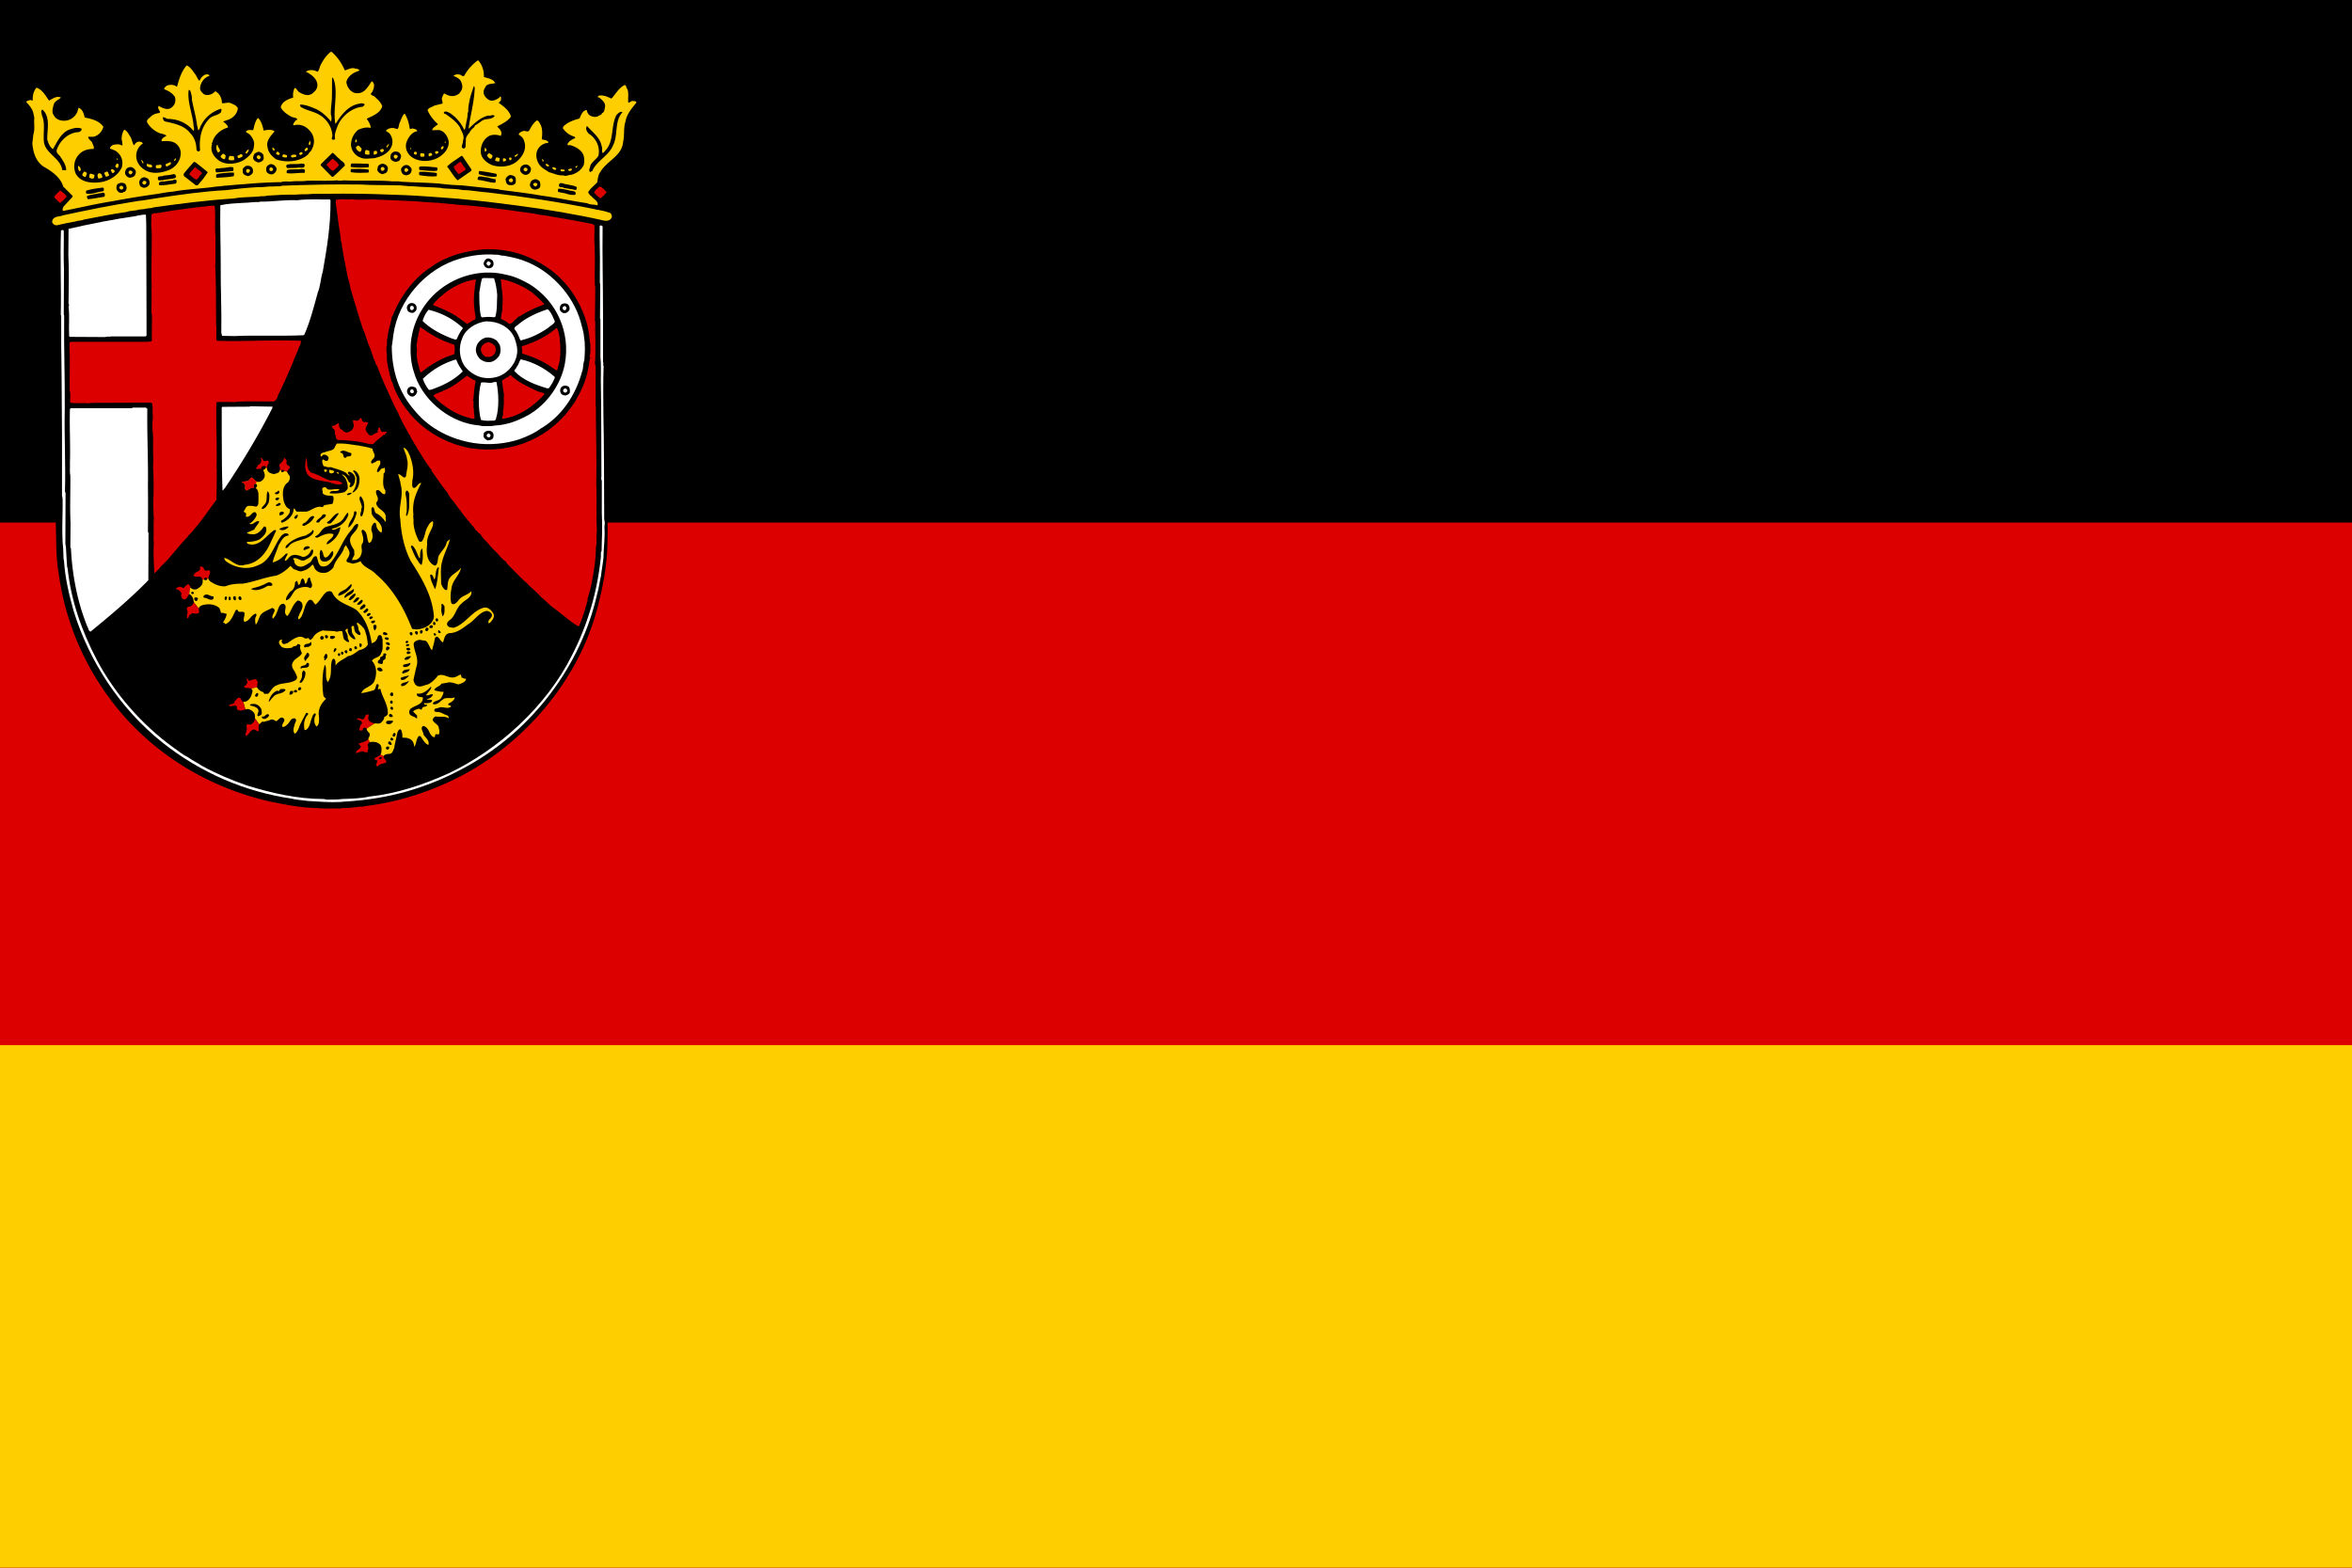 <svg xmlns="http://www.w3.org/2000/svg" xml:space="preserve" height="600" width="900" version="1.0" xmlns:cgf="https://coding.garden/flags"><path d="M0 0h900v600H0z"></path><path fill="#D00" d="M0 200h900v400H0z"></path><path fill="#FFCE00" d="M0 400h900v200H0z"></path><path d="M129.39 19.496c1.52 1.605 2.97 3.502 3.88 5.405 2.52-.452 5.1.453 6.32 2.589.69 1.444-1.3.456-1.75 1.068-1.14.376-2.52 1.215-2.81 2.438-.32 1.215.22 1.892 1.13 2.577.76.461 1.61-.073 2.36-.228 1.45-.909 2.21-2.279 2.75-3.727 1.29-.15 2.43.913 2.96 2.059.53 1.211.69 2.822-.08 3.955.16.689 1.15 1.064 1.53 1.676 1.06 1.517 3.19 3.119 1.98 5.096-1.07 1.985-3.2 3.579-4.72 5.1.07 1.371.76 2.817-.16 4.032-1.13-.526-2.43-1.06-3.64-.603-.85.449-1.53 1.137-1.61 2.058.15 1.061.39 2.051 1.37 2.736 1.75 1.293 4.87 1.146 6.78.151a4.537 4.537 0 0 0 1.98-2.887c-.08-.615-.68-1.075-1.15-1.455l-1.97-.154c.38-1.594 1.97-2.968 3.49-3.189.69-.306 1.61-.073 2.45-.228.83-2.434 2.05-4.803 3.96-6.776 1.52 2.051 2.72 4.493 3.12 7.004.3.456.82.147 1.21.456.99.226 1.83 1.212 2.05 2.206.16 1.142-1.6.454-2.13 1.142-1.06.84-1.06 2.206-.68 3.274.61 1.9 2.59 2.438 4.34 2.585 2.27 0 4.26-.91 5.86-2.744l.53-1.366c-.23-.84-.61-1.749-1.52-2.128-1.53-.763-3.05.228-4.49.298-.3-1.37.38-2.426 1.29-3.502-1.29-2.202-2.82-4.334-3.04-6.85 1.52-1.517 3.42-2.206 5.4-2.739l.3-.303c.16-1.745 1.07-3.122 2.14-4.411.91.836 1.9 1.676 3.19 1.37.77.074 1.3-.762 1.75-1.296.24-.84.38-1.598 0-2.361-.98-.983-2.43-1.215-3.73-.828l-.14-.232c.75-1.982 2.74-3.274 4.86-3.351.84-.302 1.75.685 2.21-.53 1.38-2.357 3.51-4.111 5.78-5.255 2.67 1.296 4.04 4.036 4.57 6.694 1.6.762 3.35 2.287 3.43 4.265l-.08 1.296c-1.06 0-2.66-.689-3.35.766-.38.526-.15 1.211 0 1.823.38.456.92.526 1.37.677.99 0 1.83-.828 2.21-1.668.77-.46 1.22.758 1.76 1.064.38.836.45 1.904.29 2.74 1.98 1.521 4.04 3.502 4.34 6.087-.76 1.908-2.66 3.433-4.34 4.647-.22 1.363 0 2.972-1.37 3.805-1.14-.461-2.43-1.069-3.57-.078-1.07.6-.92 1.981-.61 2.887 1.52 2.67 4.95 2.593 7.77 2.213 1.29-.305 2.66-1.215 3.11-2.588v-1.595c-.38-.917-1.21-1.521-2.05-1.908-.08-1.219 1.14-2.209 1.98-2.82.76-.755 2.06-.221 2.74-1.13 1.06-1.602 2.13-3.274 3.95-4.041.61-.154.91.31 1.37.535 2.28 1.904 3.05 4.636 3.28 7.456 1.06.836 1.98 2.21 1.51 3.734-1.06.233-2.34 0-2.96 1.293-.46 1.374 0 2.739.83 3.804 2.52 2.356 6.55 3.193 9.75 1.753.99-.611 1.9-1.679 2.28-2.739.09-1.223-.9-2.137-1.83-2.671l-2.5-.909c-.68-.074-1.15.378-1.83.22-.39-1.362.98-2.275 1.37-3.494-1.6-1.064-3.27-2.659-3.65-4.566 1.22-2.74 4.03-4.261 6.85-4.717 1.37-1.749 2.66-4.489 5.25-4.489.53 1.056-.31 2.43.98 3.188.46.314 1.22.233 1.76.078.53-.302 1.22-.836 1.22-1.517 0-1.448-.77-2.585-2.06-3.201-.46-.22-1.37-.297-1.3-.986.99-1.904 3.36-2.438 5.25-2.206l2.36.376c2.06-1.823 3.51-4.493 6.25-5.097 2.28 1.37 3.12 4.04 3.5 6.467 1.14.537 2.36 1.749 2.59 3.049-.23.681-.91 1.365-1.37 2.054-2.44 3.654-2.89 7.995-2.74 12.407-.69 4.411-4.34 7.539-7.93 10.042-1.67 1.529-2.88 3.583-2.8 5.94l3.27 3.424c0 1.061-1.14 1.521-1.75 2.361-.84.379-1.22 1.374-1.83 1.977.15 3.045 4.34.751 5.03 3.727.22.762.53 1.447.14 2.206-.52 1.37-1.75 2.515-3.19 2.894l-.3.461c.07 3.196-.15 6.841.15 9.89-.08 12.102.22 25.112 0 37.302l.22 1.59c-.37 10.58.39 20.77 0 31.2l.24.69c0 5.72-.16 12.03.15 17.66-.31 7.14.23 14.31 0 21.46-.15 9.52-1.9 18.19-4.33 27.02-7.32 26.1-27.11 49.69-51.69 62.56-11.5 5.94-23.9 10.04-37.07 11.57l-.22.14c-2.9 0-5.48.76-8.38.54l-.46.22c-3.04-.15-6.01.16-9.28-.22-5.94-.07-11.33-1.22-16.9-2.29-21.465-4.7-41.634-15.82-56.703-32.87-13.699-15.67-22.227-34.4-24.967-54.72-.836-4.5-.913-9.75-.991-14.77-.302-7.77.155-15.6-.147-23.67.147-.38.147-1.06-.155-1.44.233-12.56-.224-24.51 0-36.46-.302-1.59-.077-3.5-.154-5.32.154-9.9-.225-19.41-.07-28.78-.302-1.14-.155-2.73-.232-4.1-.07-4.951.302-10.276-.07-15.681-1.679-.612-3.429-1.901-3.429-3.878-.077-1.072.604-1.989 1.293-2.674 1.068-.604 3.196-.457 2.895-2.357l-.31-1.064c-1.138-1.067-2.275-2.124-3.274-3.347.999-1.293 2.593-2.357 3.429-3.73-.155-1.448-1.068-2.736-2.059-3.878-3.955-2.054-8.374-5.483-8.822-10.282-.612-1.9.077-3.877.224-5.626.154-3.498.991-7.539-1.517-10.739-.689-.298-1.293-.758-2.128-.607-.078-.983.525-2.051 1.292-2.891.604-.758 1.896-.151 2.275-1.212.62-1.833 1.603-3.66 3.205-4.953 2.135.686 3.799 2.435 5.1 4.42.758.375 1.207-.615 1.973-.615 1.904-.225 3.73.461 4.799 2.209.069.232.301.387.224.681-.38.155-.913-.074-1.363 0-1.299.31-2.135 1.378-2.747 2.434 0 .921-.232 1.985.449 2.67.472.616 1.154.987 1.757 1.219 1.524.302 2.593-.53 3.576-1.366.99-1.068 1.068-2.747.619-4.113 1.052-.302 2.276.382 3.336.835 1.377.755 2.143 2.21 2.368 3.576 1.138.836 2.584 1.068 3.731 1.68 1.361.909 3.041 2.124 3.041 3.881a13.416 13.416 0 0 1-3.196 5.019c.828 1.598.913 3.808-.233 5.251-1.516-.685-3.188-1.675-4.79-.526-.921.603-1.145 1.668-1.293 2.732.148 1.141.836 2.132 1.672 3.049 2.275 1.676 5.626.987 7.987-.081 1.301-.681 1.981-2.128 1.904-3.49-.078-1.227-1.138-2.14-2.051-2.748h-.991c.155-1.985 1.834-3.576 3.653-4.187l1.068-.306c.379-2.356.766-4.864 2.74-6.312 2.43.755 4.256 3.12 5.178 5.48 1.439-.151 3.041.372 3.8 1.749.147.53.387 1.146.232 1.68-.767 0-1.44.375-1.68 1.134-.224.913.156 2.132.766 2.968 1.672 1.598 4.033 1.598 6.247 1.301 1.896-.759 4.256-1.525 4.937-3.731-.077-.836-.681-1.223-1.285-1.672-1.602-1.072-4.039-.534-5.634.151-.465-.538-.232-1.602-.232-2.365.155-.604.534-1.215.302-1.753-2.507-.986-4.791-3.265-5.859-5.785.914-1.973 2.663-3.575 4.489-4.644.232-.762-.224-2.128.387-2.886.371-.302.526-.991 1.137-.762.458.68 1.293 1.296 2.052 1.675 1.068.155 1.981-.228 2.437-1.145.465-.612 0-1.366-.146-1.9-.991-1.069-2.353-1.676-3.808-1.827-.379-.91.301-1.908.836-2.74 1.144-1.219 2.894-1.826 4.566-1.292.758-.383.758-1.443 1.145-2.206.983-2.213 2.129-4.717 4.264-6.245 2.275.909 3.878 3.196 5.48 4.948.829-.383 1.896-.607 2.879-.456 1.222.31 2.067 1.444 2.214 2.663-.38.378-.836-.147-1.37.077-.906.301-1.896.983-1.974 1.981-.077.914.612 1.602 1.215 2.206.759.53 1.447-.081 2.129-.306.456-.986 1.446-.538 2.136-.228 1.37.909 2.43 2.438 2.817 4.032 1.749.607 3.653.991 4.867 2.666 1.518 2.055-.309 4.493-1.446 6.312-.527.538-1.293 1.227-.527 1.912.449.754.225 1.741 0 2.433-1.447.229-3.203.071-4.117 1.366-.766.91-.766 2.059-.766 3.123.155 1.068 1.223 1.75 1.989 2.349 1.749.693 4.11.465 5.626-.599 1.069-.988 2.516-2.288 1.749-4.033-.456-.99-1.593-1.908-2.739-1.908-.526-.374.077-.839 0-1.288.835-1.296 2.206-1.599 3.591-1.599.294-.529.371-1.218.518-1.679.612-1.671 1.68-3.041 2.748-4.415l.526.159c1.606 1.521 2.596 3.653 3.426 5.626 1.83 0 3.58.228 4.65 1.679-.23.836-1.07 1.448-1.37 2.206-.61 1.219-.47 2.817.15 4.033 1.07 1.981 3.12 2.437 5.25 2.36 2.28-.457 5.02-1.447 5.63-3.955.61-.917-.07-1.826-.23-2.747-.99-1.219-2.44-2.202-4.11-1.981-.9.158-1.9.611-2.74 1.303-.38-1.597.39-2.824.99-4.113l-.07-.387c-2.05-1.207-4.04-2.658-5.25-4.938.22-1.675 1.52-3.122 2.96-4.04l1.83-1.064c.38-2.047.83-4.109 2.43-5.63h.46c.23 1.521 1.3 3.045 2.9 3.653 1.13.073 2.05-.457 2.57-1.448.16-.684.32-1.667-.07-2.275-1.06-1.606-2.89-2.357-4.79-2.062 0-1.219 1.22-1.75 1.98-2.508 1.44-.991 3.2-.921 4.87-.689.38-.538.92-1.211.99-1.977 1.07-1.754 2.52-3.804 4.26-5.248 1.37-1.752 2.83.225 3.96.984z"></path><path fill="#ffce00" d="M126.92 19.859c2.36 2.059 3.89 4.493 5.04 7.081 1.36-.382 2.58-1.214 4.03-.685.53.078 1.22.151 1.59.685-.52.303-1.29.527-1.97.836-1.3.766-2.89 2.055-3.06 3.731.24 1.521 1.01 2.891 2.3 3.649.84.612 2.05.612 3.05.379 2.12-.608 3.19-2.817 4.33-4.408.53.148.76.832.92 1.293 0 1.366-.46 2.585-1.3 3.502.3.755 1.37.682 1.82 1.367 1 .913 2.13 1.98 2.6 3.351-.7 2.665-3.74 3.726-5.94 4.79.68 1.075 1.45 2.206 1.52 3.359l-.15.143c-1.68-.375-3.27.151-4.64.759-1.83 1.521-2.75 3.657-2.75 5.788.15 2.207 1.6 4.103 3.74 4.869 1.52.68 3.26.228 5.02.228 2.82-.604 5.93-1.904 6.93-5.018.44-1.677 0-3.27-1-4.567l-1.36-.917c.76-.918 2.13-1.285 3.34-.991.39.155.76.236 1.14.31.62-.763.45-1.831.92-2.593.45-1.061.83-2.283 1.59-3.193h.31c.99 1.672 1.6 3.657 1.83 5.631.45.453.84-.306 1.37 0 .61.155 1.37.232 1.52.991-2.2.301-3.73 2.747-4.26 4.717-.38 2.209.6 4.036 2.27 5.251 3.05 2.058 7.55 1.757 10.59-.225 1.98-1.373 3.65-3.354 3.42-5.935-.38-1.835-1.67-3.963-3.73-4.266l-2.65.074c.22-.452.52-1.137 1.13-1.288.15-.534.91-.534 1.14-1.068-1.59-1.374-3.04-3.193-3.95-5.255.22-1.057 1.75-1.215 2.58-1.823l3.12-.763c.16-.689-.37-1.365-.22-2.205.3-.534.38-1.219.91-1.675.99.603 2.28 1.141 3.5.99 1.14-.154 2.29-.759 2.81-1.831.92-1.214.62-2.654 0-3.877-.61-1.141-1.74-1.525-2.81-1.981.53-.604 1.45-.685 2.29-.527.68 0 1.28 1.061 1.9.372 1.14-2.128 2.97-4.256 5.02-5.711l.31-.074c1.51 1.757 2.2 3.963 2.13 6.319 1.44.538 3.5.689 4.34 2.361-1 .305-2.6.15-3.51 1.064-.52.913-1.14 1.757-.91 2.968.31.917.91 1.68 1.82 2.287 1.45.913 2.97.074 4.27-.839-.16-.156.15-.226.22-.38.55.224.31 1.137.24 1.598l-.84.84c1.75 1.215 4.19 2.964 4.71 5.317-1.36 1.841-3.42 2.743-5.24 3.73.75.925 1.68 1.525 1.6 2.818l-.23.835c-1.3-.608-3.66-.685-4.87.241-2.06 1.361-2.97 3.954-2.75 6.164.16 2.279 2.59 4.183 4.65 4.86 3.35.921 7.38.387 9.74-2.121 1.9-1.83 3.12-4.489 2.2-7.077-.22-1.072-1.06-1.986-2.06-2.519-.14-.759.93-1.138 1.46-1.366.91-.458 1.98.607 2.52-.31.75-1.362 1.44-2.732 2.88-3.804.46-.077.85.534.99.843 1.37 1.831 1.14 4.33.92 6.39.9.228 1.97.228 2.51.99.08.608-.83.309-1.14.534-1.91.53-3.35 2.283-3.43 4.183-.15 1.823.76 4.11 2.44 5.259.76.6 1.67 1.06 2.36 1.591 1.74.375 3.34 1.369 5.47 1.215 1.07.534 1.99-.225 3.13-.225 1.98-.538 3.8-1.822 4.72-3.73.37-1.599.3-3.425-.62-4.791-1.21-1.528-2.89-2.364-4.56-2.816-.39-.079-.84.219-1.06-.225.38-1.296 1.75-1.912 2.88-2.446.23-.298-.23-.599-.45-.685-1.68-.449-3.2-1.672-4.19-3.119.08-.987 1.07-1.289 1.67-1.896a19.108 19.108 0 0 1 4.73-1.831c.53-1.296 1.14-3.045 2.73-3.273.15.762.47 1.524 1.15 2.059.83.522 2.13.835 3.12.375.53-.457 1.21-.375 1.59-1.06l-.15-.152c1.15-.158 1.07-1.451 1.3-2.286.31-1.672-1.07-2.666-2.14-3.653l-.76-.233.54-.529c1.82-.303 3.35.459 4.8 1.141 1.6-1.672 2.66-3.878 4.87-5.104.83-.294.75.766 1.05 1.145.92 1.602.32 3.657.54 5.483.54.151 1-.619 1.61-.619.6.081 1.36-.07 1.51.619-1.74 2.133-3.73 4.412-4.18 7.236-.84 2.427-.31 5.248-.92 7.833-.45 5.402-6.16 7.151-8.67 11.415-.92 1.142-.99 2.66-1.22 4.037-1.15 1.211-2.67 2.356-3.5 3.804.31.534.61 1.137 1.21 1.439.77 1.15 2.97 1.989 2.36 3.58-1.22-.453-2.74-.151-3.88-.828-5.78-.84-11.72-2.136-17.5-2.899-5.48-.994-10.58-1.521-16.14-2.283l-.22-.155c-4.96-.53-9.37-.986-14.32-1.52-2.96-.074-5.7-.303-8.6-.686-5.25-.379-9.28-.379-14.46-.68-1.29-.318-2.97 0-4.33-.233-5.94-.379-11.58 0-17.74-.305-.69.155-1.67.22-2.36 0-3.72.305-7.69.078-11.57.155-1.75.305-3.58.065-5.4.227-1.45.233-3.11-.162-4.49.306-5.1.078-9.9.376-14.768.836-2.36.077-4.79.453-7.004.53-.983.233-2.352.233-3.428.384-5.248.762-10.96.909-16.284 1.903-2.508.156-4.868.763-7.384 1.061-5.255.766-10.494 1.601-15.672 2.596-6.401.984-12.561 2.504-18.962 3.727-.301-.461 0-1.146.155-1.603l3.576-3.88-.062-.302-3.583-3.584c-.999-3.498-4.419-5.859-7.392-7.53-3.196-2.056-4.179-5.786-4.419-9.129.163-.917.24-2.132.387-3.2.689-2.128.155-4.411.379-6.47-.294-1.146-.379-2.438-1.067-3.425-.527-.909-1.293-1.818-2.052-2.585.232-.534.991-.461 1.448-.758.379-.155.681.448 1.068.07-.078-1.827.309-3.507 1.439-4.795 2.368.84 3.499 3.2 4.798 4.949 1.371-.685 2.895-1.981 4.567-1.141-.836.762-2.283 1.284-2.74 2.511-.302 1.219-.991 2.968 0 4.265.836 1.671 2.74 2.202 4.411 2.046 2.06-.15 3.886-1.594 4.644-3.498.077-.534.31-.994.387-1.44 1.525.531 2.051 2.207 2.353 3.727 2.67.531 5.557 1.211 7.159 3.58-.457 1.749-2.059 3.571-3.962 3.804h-1.82c-.077 1.06 1.363 1.52 1.595 2.511.225.686.758 1.293.457 2.132-2.214 0-4.343.535-5.859 2.431-1.672 1.911-1.981 4.72-.991 7.007 1.904 3.573 6.47 3.8 10.123 3.197 3.127-.689 6.161-2.593 7.539-5.635.526-2.05 0-4.194-1.525-5.552-.836-.913-1.989-1.15-3.049-1.606 0-.526.611-1.142 1.223-1.367.99-.228 2.429-.463 3.351.225.448-.074.147-.688.147-.909.077-.758-.38-1.374-.225-2.129.078-.986.379-2.136.983-3.045 1.3.608 1.826 1.974 2.585 3.119.31.909.619 1.907.999 2.818.456 0 .456-.612.913-.837.463-.46 1.137-.684 1.818-.383.388-.077.612.383.844.608-1.37.758-2.291 2.356-2.507 3.881-.38 2.589.982 4.798 3.041 6.087 2.663 1.831 6.393 1.366 9.21.232 2.361-.832 4.334-3.119 4.643-5.638.233-1.288-.077-2.581-.836-3.572-1.524-2.202-4.116-1.977-6.4-1.899-.224-.84.689-1.371 1.301-1.749.224-.086.456-.241.526-.392-.906-.684-2.199-.684-3.266-1.215-1.68-.91-3.274-2.205-4.188-4.032 0-1.06 1.068-1.521 1.673-2.21.905-.758 2.05-1.06 3.196-1.218l.155-.299c-.233-.766-1.068-1.52-.535-2.36 1.44.763 3.576 1.896 5.101.457 1.215-.991 1.524-2.439 1.138-3.886-1.061-1.598-2.508-2.357-4.111-2.968-.069-.607.612-1.137 1.138-1.447 1.146-.371 2.671-.371 3.584.46l.225-.15c.766-2.818 1.671-5.785 3.652-7.995 1.517.607 2.369 2.287 3.36 3.509l1.284 2.276c.619.081.619-.909 1.068-1.215.681-.767 1.672-1.447 2.74-.987 0 .073.301.22.224.453-2.051.608-3.413 2.588-3.575 4.798.077.909.843 1.668 1.602 2.283 1.602.608 3.119-.077 4.257-1.223 1.679.914 2.522 2.671 2.522 4.567 1.13.154 2.508-.535 3.569.077.998.457 2.058.84 2.515 1.831-.155 2.055-1.749 3.726-3.653 4.411l-1.981.692c.68.605 1.524 1.131 1.903 2.125l-.147.232c-2.592.678-5.333 2.965-5.866 5.704-.457.229.077.685-.224.992-.535 2.282.603 4.105 2.205 5.47 2.662 2.361 7.151 1.909 10.053.237 1.819-1.293 3.723-2.891 3.871-5.329.378-1.752-.527-3.196-1.518-4.341-.457-.457-1.067-.678-1.594-1.138.527-.917 1.896-.686 2.809-.612.457-1.602.681-3.34 1.835-4.717 1.371 1.216 1.821 3.266 2.201 4.872 1.22-.309 3.12-.607 4.18.306-1.51 1.664-3.42 3.731-2.66 6.165.23 1.903 1.67 3.424 3.2 4.485 3.96 1.446 9.29.998 12.4-1.974.23-.682.99-.991 1.23-1.68 1.13-2.051 1.21-4.183.07-6.237-1.3-1.982-3.35-3.576-6.01-3.271-.39 0-.69.302-1.08.074-.22-.461.47-.994.69-1.524.24-.38.77-.306.84-.755-.53-.686-1.67-.538-2.44-.995-1.44-.836-3.11-1.904-3.88-3.498.38-2.205 2.91-3.204 4.73-3.73 0-.534-.08-1.293 0-1.901.21-.619.21-1.3.68-1.829.54.15.91.994 1.37 1.447 1.45.99 3.65 1.98 5.33.685.98-.763 1.9-1.754 1.9-3.127 0-2.581-2.51-4.257-4.42-5.174 1.22-.909 3.13-.759 4.42 0 .85-.608.77-1.896 1.36-2.809.93-1.754 2.06-3.503 3.74-4.799h.37z"></path><path d="M127.92 31.05c1.36 5.321-.54 10.804.38 16.214h.23c2.06-3.432 5.03-7.089 9.21-7.616.69-.301 1.14 0 1.75.16.15.445-.38.68-.68 1.052-4.19.317-8.15 3.657-9.67 7.46-.54 1.525-1.3 3.119-.91 4.799-.16.457-.69.383-1.07.302-.54-.608.22-1.06 0-1.826-.24-3.201-2.29-6.239-5.26-7.837-2.2-1.223-4.79-1.524-6.92-2.898.08-.298-.38-.523-.07-.832 1.74 0 3.58.689 5.25 1.374 2.58.983 4.78 2.964 6.55 5.174.14-.914.3-1.75-.09-2.671-.15-2.209.39-4.558.39-6.996.07-2.36 0-5.252.07-7.232.61.232.61.913.84 1.373zm53.74 2.434c-.16 5.407-1.6 10.274-2.36 15.672l.07.082c2.21-2.128 4.64-4.412 7.53-5.023.84.302 1.68-.608 2.37.151-1.07 1.598-3.36.84-4.8 1.822l-2.12 1.525c-.77.081-.69.995-1.38 1.37-.46.457-1.07.991-1.29 1.68-.84.832-1.68 2.124-1.37 3.196-.38.913.31 2.512-.77 2.887-1.74-.228-.15-1.974-.38-3.042.77-1.977-.61-3.421-1.14-5.015-1.3-2.213-3.5-3.738-5.55-5.182-.31.074-.54-.15-.69-.46.61-.991 1.75-.151 2.44.158 2.36 1.598 4.26 3.805 5.4 6.386.61-.372.46-1.448.69-2.129.22-1.447.68-2.659.6-4.257.46-.53.15-1.451.31-2.055.08-.997.3-1.903.46-2.897.38-1.827 1.06-3.577 1.6-5.325.3-.155.15.302.38.456zM73.422 38.128c.611 3.348 1.602 6.466 1.981 9.895.302.534.155 1.296.534 1.822.681-.607.604-1.525 1.137-2.132 1.525-2.964 4.42-5.178 7.462-6.087.386.383.147.909 0 1.37-1.216 1.219-2.965 1.146-4.187 2.21-3.275 3.114-4.188 7.607-3.808 12.019.162.314-.294.689-.604.766a1.14 1.14 0 0 1-.766-.689c0-2.205-.681-4.636-2.353-6.311-2.361-3.042-6.168-3.727-9.597-4.486-.758-.235-.836-.997-.913-1.602.611-.154 1.223.453 1.827.605 3.962 0 7.46 1.602 9.898 4.566.302-.383.232-1.142.077-1.598-.379-5.019-2.515-9.284-1.911-14.005.232-.151.465.159.619.305.371 1.065.681 2.21.604 3.352zm-57.079 3.881c3.034 2.894 1.672 7.612 1.741 11.339.387 1.373.922 2.817 2.137 3.73 1.672-2.67 3.041-6.161 6.238-7.457 1.447-.465 3.196-1.064 4.721-.383.232.232-.077.607-.224.836-.612.762-1.749.383-2.585.762-2.972.759-5.558 3.425-6.548 6.242-.689 1.447.836 2.055 1.362 3.046.999 1.52 2.136 3.114 2.136 4.949-.387.22-.766-.077-1.223.073l-.301-.073c-.535-4.42-6.014-6.091-6.927-10.352-.527-3.583.604-7.387-.836-10.579 0-.763-.612-1.529.077-2.133h.232zm221.857.913c-3.27 3.727-1.52 8.599-3.65 12.782-1.52 3.731-5.78 5.642-7.69 9.21.08.607-.68.607-.99.991-.83-.612-.07-1.672 0-2.357.47-1.594 2.36-2.52 3.13-3.966.69-3.193-.77-6.606-3.74-8.444-.53-.608-.98-1.293-.98-2.055.15-.294.08-.689.37-.84 2.06 2.361 4.95 4.346 5.56 7.612.38.847 0 1.757.31 2.67.76-.073 1.06-.986 1.6-1.447 2.89-3.73 1.59-9.055 3.8-13.095.61-.526 1.3-1.525 2.28-1.061z"></path><path fill="#ffce00" d="M136.44 54.338c-.15.159-.53.228-.53-.077 0-.38.22-.759.3-1.064.16.224.47.762.23 1.141zm-17.72.836-.08.305c-.31.151-.39-.146-.54-.305l.39-1.293c.37.233.37.914.23 1.293zm51.75-1.06c0 .224.15.533-.16.607-.3-.224-.07-.607.16-.607zm-22.31 2.275c-.15.082-.29-.069-.37-.224l.98-1.219c.08.533-.22 1.064-.61 1.443zm-64.77-.302c.387.531.766 1.138.836 1.753l-.75.612c-.612-.766-.922-1.834-.535-2.894l.225-.156c.224.156.224.453.224.685zm55.04.84c-.17.453-.17 1.064-.69 1.219-.76-.232-1.53-.991-1.53-1.826.23-.31.54-.465.92-.616.45.232.92.84 1.3 1.223zm31.35-.607c-.16.298-.3.758-.68.835-.24.07-.31-.151-.46-.309.22-.302.31-.759.76-.91.15.074.45.151.38.384zm16.37 1.366-.54.378c-.3-.525-.08-1.137 0-1.675.16.383.76.766.54 1.297zm-80.98-.531c0 .225-.16.457-.39.531-.3-.306-.76-.84-.45-1.215.37.073.45.456.84.684zm52.21 0-.08.147c-.15-.224-.39-.6-.31-.831.31.073.23.456.39.684zm-39.51-.151c-.15.298-.46.682-.84.836-.23.074-.45-.154-.52-.379.14-.306.45-.689.83-.99.23.073.46.301.53.533zm29.01.535c.07.375-.31.375-.46.607-.46.379-.77-.155-.99-.46.07-.531.61-.608.99-.682.29 0 .37.298.46.535zm-52.524 1.288a.813.813 0 0 1-.456-.375c.302-.538.682-.991 1.215-1.297.302.685-.456 1.219-.759 1.672zm47.034.306c-.69.151-1.45.073-1.82-.383.15-.45.07-1.138.53-1.37l1.21.306.08 1.447zm2.89-.913c.23.762-.45.762-.91.986-.68 0-.22-.832-.38-1.215.23-.228 1.36-.53 1.29.229zm23.29.379c-.23.151-.45.383-.76.306-.15-.233-.53-.531-.23-.841.46-.525 1.68-.073.99.535z"></path><path d="M153.18 58.982c.62.6.08 1.521-.14 2.209-.38.527-.99.603-1.6.763a3.065 3.065 0 0 1-1.6-.689c-.6-.534-.46-1.293-.3-2.059.23-.607.83-.986 1.44-1.215.83 0 1.83.073 2.2.991z"></path><path fill="#ffce00" d="M107.06 58.75c-.15.232-.15.534-.46.611-.37-.155-.83-.155-.98-.611.07-.225.22-.604.45-.686.53-.073.69.388.99.686z"></path><path d="M100.83 59.435c0 .537.29 1.374-.23 1.911-.46.527-1.065.755-1.754.836-.689-.155-1.602-.616-1.904-1.373-.225-.763.155-1.301.379-1.904A4.474 4.474 0 0 1 99 58.064c.767.156 1.52.608 1.83 1.371z"></path><path fill="#ffce00" d="M159.51 58.452c-.16.22.07.754-.39.754-.3-.073-.61-.151-.76-.456-.15-.759.99-.91 1.15-.298zm-43.69.298c-.23.383-.62.534-.98.611l-.39-.534c.22-.527 1.22-.987 1.37-.077z"></path><path d="M129.9 60.809c.69.909 2.13 1.292 2.06 2.58-1.45 1.37-3.05 3.053-4.58 4.338l-.53-.224-4.18-4.265.23-.533 4.33-4.253c1.07.603 1.6 1.672 2.67 2.357z"></path><path fill="#ffce00" d="M165.37 59.133c.15.607-.69.375-.92.677-.53.085-.45-.449-.45-.755 0-.456.45-.305.68-.53.38-.073.62.302.69.608zm23.06.375c.15.538-.3.84-.46 1.223-.76.225-1.21-.685-1.6-1.149 0-.449.53-.6.69-.983.53.151.91.534 1.37.909zm-26.03-.526v.913c-.53 0-1.45.376-1.6-.313.08-.298-.15-.755.23-.983.38.228 1.05-.147 1.37.383zm-76.038.6c-.147.464 0 1.149-.534 1.374-.526-.147-1.068-.38-1.37-.91-.147-.611.534-.762.844-1.219.448 0 .836.457 1.06.755zm111.888-.449c-.38.375-.7.991-1.23.839l-.15-.162c.15-.526.85-.526 1.15-.983.08.078.23.155.23.306zm-105.418.302c.069.836-.991.836-1.517 1.141-.309-.228-.542-.604-.464-.994.689.081 1.37-1.282 1.981-.147zm16.968 0v.762c-.52.151-1.22.074-1.74-.225-.08-.309.07-.611.3-.917.46.151 1.07.151 1.44.38zm3.59.147c.07.766-.92.464-1.38.689-.22-.074-.61 0-.61-.299-.15-.611.31-.611.61-.766.46.078 1.22-.301 1.38.376zm38.81.39c-.15.299-.39.759-.76.759-.38.078-.69-.383-.76-.685 0-.306.07-.84.53-.84.38.078 1.07.155.99.766zm-52.511 0c.225.604-.239.837-.619.984-.448 0-.603-.38-.836-.685-.077-.461.233-.763.612-.836.379-.074.689.305.843.537zm-10.2-.162c-.078.538.604 1.536-.387 1.536-.534-.081-1.216.22-1.594-.318-.155-.525.147-.982.378-1.365l1.603.147z"></path><path d="M180.44 64.914c0 .762-.92.925-1.38 1.366l-3.95 2.744c-1.6-1.521-2.66-3.58-4.03-5.325.91-.836 1.97-1.745 3.04-2.353l2.43-1.683.39.077 3.5 5.174z"></path><path fill="#ffce00" d="M191.25 60.653c-.31.375.14 1.22-.61 1.22-.38-.384-1.3.081-1.14-.763.14-.301.22-.685.53-.913.37.151.91.074 1.22.456zm4.49.078c.07.379-.24.534-.54.615-.46 0-.14-.537-.46-.693.08-.456 1-.607 1 .078zm-150.629.46c-.233.225-.38-.235-.38-.382l.07-.384c.077.228.31.453.31.766zm22.227-.615c-.077.38-.077.77-.464.99-.147 0-.379-.077-.302-.22.078-.236.534-.843.766-.77zm126.262.689c.15.608-.53.301-.84.529h-.3c.08-.378-.15-.985.16-1.218.45 0 1.13.077.98.689z"></path><path fill="#d00" d="M129.75 63.165c-.61.839-1.45 1.521-2.28 2.279-.85-.371-1.61-1.13-2.13-1.973l-.4-.159.09-.449 2.2-2.132c.93.685 1.91 1.37 2.52 2.434z"></path><path fill="#ffce00" d="M207.92 61.794c-.47.079-.39-.448-.47-.766v-.219c.31.219.76.607.47.985zm-152.988.608c-.155.233-.464.078-.464-.073l-.534-1.219c.464.236.913.763.998 1.292z"></path><path d="M74.8 62.101c1.586 1.288 3.265 2.585 4.713 3.804-1.146 1.822-2.439 3.424-3.878 5.023h-.689l-4.489-3.498a1.238 1.238 0 0 1-.154-.914c1.292-1.676 2.585-3.045 3.877-4.562l.62.147z"></path><path fill="#d00" d="M176.94 62.863c.22.836 1.75 1.595.99 2.357-.99.301-1.61 1.296-2.52 1.374-.6-.841-1.37-1.598-1.82-2.671l.23-.375c.99-.159 2.28-2.895 3.12-.685z"></path><path fill="#ffce00" d="M65.435 62.553c-.147.685-.991.759-1.456 1.146-.526.151-.448-.387-.68-.611.232-.608 1.145-.535 1.679-.987.457-.228.31.301.457.452z"></path><path d="M140.94 62.705c.37.313.15.92.15 1.299-2.21.151-4.57.229-6.7-.081-.54-.375.07-.835-.08-1.218l.38-.152c2.13 0 4.19.082 6.25.152z"></path><path fill="#ffce00" d="M45.42 63.088c-.162.383 0 .99-.542 1.226-.301-.159-.603-.31-.827-.615.301-.387.379-.913.68-1.146.217.152.689.152.689.535zm12.778.835c-.612.31-1.292.081-1.826-.224-.379-.228-.232-.762-.148-1.064.682.453 2.284.07 1.974 1.288z"></path><path d="M116.58 63.165c.07 1.749-2.13.611-2.89 1.068l-3.81.081c-.38-.236-.38-.843-.22-1.226 1.82-.608 3.65-.07 5.48-.453.53 0 1.37-.155 1.44.53zm31.82.913c.07.836-.08 1.827-.92 2.202l-1.14.391c-.77-.229-1.44-.464-1.83-1.297-.37-.46.08-1.06.08-1.598.38-.758 1.21-1.223 2.2-1.071.69.232 1.37.607 1.61 1.373z"></path><path fill="#ffce00" d="M210.05 63.165c.07.147.07.383-.15.534-.39.151-.69-.228-1-.387v-.607c.53-.225.69.46 1.15.46z"></path><path d="M105.08 63.312c.38.538 1.15 1.219.61 1.981-.15.763-.76.987-1.21 1.378-.84.224-1.67-.077-2.28-.615-.47-.612-.47-1.598-.17-2.206.32-.612.93-.832 1.54-1.064.52 0 1.06.232 1.51.526zm98.05 1.002c.14.832-.09 1.525-.69 2.128-.54.38-1.23.678-1.91.38-.61-.228-1.14-.766-1.45-1.378-.23-1.056.31-1.896 1.14-2.279.53-.302 1.15-.228 1.76-.077.37.224.91.688 1.15 1.226z"></path><path fill="#ffce00" d="M61.774 63.312c.154.692-.07 1.002-.681 1.076-.534-.074-1.293.298-1.447-.31 0-.379-.155-.99.464-.913.603.224 1.369-.53 1.664.147z"></path><path d="M157.3 64.314c.45.526.16 1.362-.15 1.893-.38.615-1.06.762-1.75.913-.46-.151-.99-.151-1.37-.604-.38-.611-.69-1.223-.54-1.985.38-.681.99-1.293 1.76-1.366.91-.147 1.66.46 2.05 1.149z"></path><path fill="#ffce00" d="M221.08 63.312c-.15.313-.3.766-.68.921-.69-.457.46-.685.68-.921zM30.878 65.22l-.534.379c-.379-.603-.612-1.366-.379-2.21.603.461 1.068 1.069.913 1.831z"></path><path d="M96.485 64.233c.457.607.379 1.443.155 2.047a2.998 2.998 0 0 1-1.749 1.15c-.535-.233-1.154-.31-1.532-.685-.604-.608-.458-1.146-.458-1.986.156-.604.836-.983 1.301-1.288.913-.082 1.749 0 2.283.762zm70.705-.155c.38.31.15.836.15 1.142-.83.379-2.12.154-3.11.154l-3.58-.301c-.31-.233-.31-.685-.23-1.069.07-.228.38-.154.53-.305 2.2-.074 4.27.224 6.24.379zM51.883 65.293c.232.546 0 1.223-.232 1.753-.38.681-1.138.762-1.826.995-.759-.078-1.518-.538-1.827-1.296-.379-.689 0-1.452.309-2.059.38-.453.983-.682 1.518-.763.92 0 1.609.608 2.058 1.37zm37.444-.681c0 .302.084.681-.225.832-2.051.232-4.18.395-6.091.542-.611 0-.38-.612-.611-1.072.309-.836 1.447-.155 1.981-.6 1.215.074 2.437-.236 3.575-.391.457.081 1.533-.224 1.371.689z"></path><path fill="#ffce00" d="M147.18 64.612c-.08.384-.3.762-.76.762-.46.07-.69-.301-.77-.688.15-.298.15-.763.62-.763.52-.147.83.31.91.689zm65.68-.081c0 .615-.53.542-.91.383-.22-.228-.6-.302-.6-.681.29-.534 1.13-.078 1.51.298zm-108.31.155c-.07.387-.31.913-.75.758-.39.077-.77-.151-.7-.53 0-.302.08-.759.47-.836.52-.074.76.31.98.608z"></path><path fill="#d00" d="M75.558 64.686c.526.534 1.292.835 1.749 1.521-.155.615-1.06.99-1.06 1.447a5.23 5.23 0 0 1-1.076 1.149c-1.061-.541-1.904-1.3-2.74-2.058.387-.992 1.455-1.749 2.059-2.667.534-.155.681.534 1.068.608z"></path><path fill="#ffce00" d="M201.83 64.612c.15.461-.16.909-.62.987-.46-.078-.99-.306-.83-.84 0-.301.3-.445.53-.604.38 0 .69.159.92.457zm-45.6.302c.07.46-.3.685-.61.839-.37.152-.76-.077-.84-.379-.15-.534.16-.986.62-1.06.38-.081.6.372.83.6zm62.57 0c.08.46-.45.306-.76.53-.24.077-.46-.151-.61-.371 0-.542.84-.387 1.22-.615l.15.456zm-123.151.232c0 .453-.232.84-.611.991-.379.143-.759-.151-.836-.461-.07-.383 0-.762.38-.99.309 0 .913 0 1.067.46z"></path><path d="M116.65 65.073c.08.371.08.766-.14 1.064-2.36-.081-4.34.457-6.71.143-.22-.375-.14-.759 0-1.134 1.52-.615 3.81-.073 5.48-.46.54 0 1.15-.074 1.37.387zm24.36-.159c.15.306.22.839-.07 1.142-2.06.081-4.57.224-6.63-.151-.23-.229-.15-.759 0-1.065l.15-.154c2.22 0 4.57-.155 6.55.228z"></path><path fill="#ffce00" d="M43.888 65.444c.077.461-.379.542-.603.836-.612 0-.457-.681-.837-.836-.155-.371.155-.604.457-.758.38.154.836.387.983.758zm172.162.077c-.53 0-1.28.318-1.52-.228 0-.147-.14-.379.16-.534.38.314 1.6-.228 1.36.762zm-165.305.384c-.085.302-.309.689-.689.84-.534.077-.766-.465-.913-.759.077-.31.224-.612.534-.693.449-.073.914.081 1.068.612z"></path><path d="M189.87 66.516c.39.306.16.839 0 1.138-2.43.154-4.56-.38-6.69-.983.15-.391-.23-1.072.37-1.227 2.14.232 4.27.612 6.32 1.072z"></path><path fill="#ffce00" d="M33.239 66.442c-.31.453-.147 1.672-1.146 1.138-.456-.225-.828-.685-.456-1.138l.533-.766c.45.077 1.069.229 1.069.766zm8.521.527c-.147.534-.759.534-1.215.685-.233-.457-.612-.909-.612-1.517.379-.298 1.37-.917 1.525.143l.302.689z"></path><path d="M166.12 66.056c.39.151 1.07-.07 1.07.538l-.07.836c-2.2.297-4.57-.075-6.7-.384.07-.375-.31-1.207.23-1.293 1.82-.154 3.65.233 5.47.303zm-76.631 0c.069.46.147.913-.078 1.374-2.058.452-4.341.452-6.47.611-.541-.387-.154-.844-.154-1.296 1.524-.538 3.351-.465 5.099-.689h1.603z"></path><path fill="#ffce00" d="M39.175 67.882c-.534.38-.998.38-1.525.461a2.405 2.405 0 0 1-.232-1.749c1.153-.841 1.679.452 1.757 1.288zm-3.119-.228c0 .534-.464.839-.991.689-.302-.155-.766-.155-.998-.535.309-.378-.07-1.214.619-1.366.604.303 1.819.152 1.37 1.212z"></path><path d="M67.408 67.58c-.147.763-1.06.682-1.594.833-1.293.228-2.593.309-3.808.611-.689-.221-1.37.46-1.594-.531 0-.379-.078-.913.457-.913.526-.225 1.284 0 1.826-.383 1.138-.077 2.507-.228 3.653-.526.681-.155.913.449 1.06.909zm129.922.608c.08.762.22 1.749-.38 2.283-.6.457-1.52.53-2.28.301-.99-.224-1.07-1.288-1.22-2.131.15-.833.99-1.444 1.67-1.672.92.077 1.9.305 2.21 1.219zm-7.69.379c0 .457.23 1.145-.3 1.37-2.28-.074-4.11-.913-6.31-1.061-.61-.309-.08-.762-.08-1.149.84-.453 1.67-.073 2.58.081 1.37-.081 2.6.759 4.11.759zm-132.967-.154c.465.611.698 1.299.542 2.058-.309.693-.991 1.3-1.834 1.373-.604.152-1.068-.228-1.594-.464-.379-.608-.612-1.292-.457-2.051.232-.688.836-1.366 1.517-1.447.766-.155 1.293.232 1.826.531z"></path><path fill="#ffce00" d="M196.27 68.803c.08.299-.08.836-.46.909-.61.078-1.07-.15-1.14-.688 0-.383.45-.611.83-.836.39-.074.61.379.77.615z"></path><path d="M206.46 69.329c.31.608.39 1.443.23 2.206-.37.762-1.2.913-1.97 1.068-.69-.074-1.37-.379-1.68-1.068-.6-.763-.08-1.447.16-2.129.45-.53.99-.684 1.52-.839.68-.074 1.21.383 1.74.762zm-138.897-.227c.069.537 0 1.295-.758 1.222-1.904.224-3.886.677-5.79.604-.224-.228-.302-.686-.146-.991.681-.835 1.748-.225 2.584-.608l2.663-.305c.379-.302 1.222-.457 1.447.078z"></path><path fill="#ffce00" d="M55.993 69.562c.077.526-.155 1.063-.612 1.063-.449.147-.681-.228-.913-.46-.07-.526.232-.681.533-.986.38 0 .767.065.992.383z"></path><path d="M47.928 70.397c.456.604.604 1.297.456 1.974-.146.457-.386.921-.843 1.15-.457-.314-.294.301-.758.22-.991.306-1.749-.376-2.129-1.138-.224-.685-.155-1.525.294-2.132.922-.608 2.067-.759 2.98-.074z"></path><path fill="#ffce00" d="M205.7 70.548c-.21.306-.37.763-.75.832-.46-.069-.84-.379-.92-.832-.07-.383.3-.383.54-.533.61-.152.92.15 1.13.533z"></path><path d="M216.97 70.548c1.3.38 2.81.38 3.81 1.146l-.31 1.06c-1.52-.306-3.27-.608-4.72-.836-.53-.607-1.97.151-1.9-1.064.38-1.61 2.05-.229 3.12-.306z"></path><path fill="#ffce00" d="M138.05 70.625c4.79.303 8.97.147 13.69.303 2.2-.074 4.26.452 6.47.383 3.36.305 7.09.305 10.65.607l.39.151c2.74.228 5.47.155 7.99.685 3.35 0 6.39.767 9.6.913 13.62 1.599 27.69 3.73 41.17 6.475.3.371.99 0 1.36.297 1.46.232 2.9.608 4.27 1.142.38.53.61 1.068.45 1.675-.52 1.065-1.59 1.374-2.73 1.223-10.66-2.438-22.15-4.337-33.19-5.785-5.17-.615-10.35-1.374-15.6-1.904-4.87-.534-9.82-.991-14.62-1.288-3.03-.155-5.93-.469-8.98-.616-5.24-.305-10.65-.379-15.82-.611-7.7-.228-15.77-.147-23.53-.074-2.35.306-4.1 0-6.46.306-3.73-.081-7.39.147-10.96.379-.92.38-2.06.078-2.975.306-3.274.31-6.548.155-9.736.763-10.51.68-20.556 1.973-30.757 3.424-1.067.453-2.36.224-3.351.612l-2.128.224c-1.518.534-3.344.298-4.791.913-5.402.759-10.812 1.83-16.292 2.891-1.137.526-2.205.302-3.351.758-2.36.383-4.721.914-7.073 1.448-.612 0-1.301-.225-1.525-.759-.456-.383-.225-.987-.077-1.369.835-1.525 2.669-1.061 3.954-1.68 9.512-2.055 19.024-3.955 28.551-5.472 2.508-.236 4.937-.762 7.298-1.076 8.908-1.362 18.041-2.662 26.871-3.115 3.955-.53 7.918-.91 11.95-1.138 1.832.155 3.952-.383 5.782-.236 1.07-.216 2.36.155 3.34-.302 10.29-.378 19.73-.607 30.16-.453zm-90.888.991c.163.453-.147.755-.456.913-.45.074-.836-.081-.992-.533-.232-.534.31-.685.612-.918.38 0 .689.233.836.538z"></path><path fill="#d00" d="M232.12 73.521c-.61.986-1.53 1.671-2.36 2.434-.84-.763-1.67-1.224-2.37-2.214.08-.913 1.3-1.595 1.98-2.361 1.15.155 1.91 1.374 2.75 2.141z"></path><path d="M39.779 72.224c-.078.379 0 .766-.302.983-2.199.158-4.187 1.3-6.385.921-.233-.387-.233-.689-.163-1.138 2.059-.693 4.349-.921 6.47-1.219l.38.453zm180.401 1.297c.14.301.14.754-.09 1.06-1.29.15-2.66-.155-3.88-.604-.92-.155-1.82-.31-2.67-.538-.07-.379-.15-.91.16-1.215 1.97-.078 3.95.766 5.93.983l.55.314z"></path><path fill="#d00" d="M25.553 75.266c-.689.836-1.602 1.679-2.445 2.356l-.379-.074-1.981-2.046c.309-.995 1.454-1.761 2.29-2.597.836.616 1.973 1.37 2.515 2.361z"></path><path d="M40.081 74.128c0 .526.231 1.138-.45 1.219-1.981.302-4.039.755-6.021.909-.069-.387-.518-.685-.302-1.223 1.455-.607 3.197-.681 4.722-1.056.688.07 1.601-.612 2.051.151z"></path><path fill="#d00" d="M134.62 76.256c3.04.453 6.54-.073 9.66.155 4.34.154 8.22.298 12.41.534 3.05 0 5.33.452 8.3.531 3.57.146 7.08.603 10.65.913 9.52.611 19.1 2.05 28.55 3.343 1.21.232 2.35.538 3.64.615 6.56 1.068 12.95 2.198 19.41 3.499l-.22.154.45.225c.16 2.821-.3 5.634.16 8.374l-.08.151c.23 4.647-.08 9.82.08 14.62l.15.38c0 4.26-.08 8.81-.15 13.09l.15.29c-.08 5.33.31 11.04-.15 16.3.68.14-.08.53.3.83v15.45c.3.15.16.39.08.69 0 9.59.38 19.71.15 29.21-.23.17.23.39.07.62.16 5.86-.14 11.19.16 16.97-.3 1.82.08 4.58-.38 6.47 0 4.34-.62 8.29-1.45 12.57-.31 2.35-1.07 4.7-1.68 6.84-.07-.16-.23.08-.3.08 0 .23.3.07.3.14.09.77-.52 1.53-.45 2.14-.23.46-.45.99-.45 1.45-.77 2.35-1.53 4.87-2.52 6.92-3.66-2.05-7.07-5.41-10.28-7.6-1.59-1.31-2.58-2.53-4.18-3.74-.15-.38-.75-.69-.91-.99-.76-.83-2.13-2.05-3.35-3.12-.69-.61-.91-1.15-1.83-1.75-2.37-2.2-4.72-4.72-6.77-6.77v-.08c-.15 0-.54-.46-.39-.77-1.06-.45-1.44-1.06-2.36-1.96-.99-1.3-2.12-2.29-3.19-3.36h.07c-.83-.75-1.67-2.05-2.88-3.11-.69-.77-1.22-1.54-1.68-2.29-.76-.08-.84-.99-1.68-1.37-.6-.77-.6-1.3-1.59-1.98.07-.68-.84-.54-.76-1.14-.38-.3-.99-.76-1.06-1.3-.69-.07-.39-.9-.92-.9-.38-.77-1.07-1.3-1.38-1.99-.3-.46-.99-.99-1.14-1.43l-1.52-2.07h.08c-.99-.9-1.9-2.2-2.52-3.5-2.58-3.19-4.03-5.55-6.16-8.52l.16-.39c-.62-.15-.69-.52-.77-.68-1.67-2.21-3.42-5.17-4.79-7.38-.38-.99-1.22-1.68-1.6-2.82-.76-.68-.91-2.05-1.67-2.74-.53-1.22-1.37-2.5-1.98-3.66-.68-1.51-1.6-2.96-2.21-4.71-1.14-1.83-1.45-2.82-2.36-4.72-1.9-4.1-3.88-8.3-5.56-13.01-.61-.39-.54-1.06-.75-1.52-1-1.9-1.3-4.11-2.22-5.86 0-.46-.69-1.22-.61-1.75-.68-1.45-.98-3.43-1.75-4.65-1.67-5.02-3.19-10.35-4.79-15.6-.15-.99-.38-1.61-.53-2.58-.38-.31.07-.92-.38-1.07-.53-2.59-1.06-5.18-1.6-8.144-.38-1.754-.45-3.119-.92-5.027l.23-.077c-.75-1.212-.52-2.81-.83-4.335-.69-3.811-1.07-7.766-1.68-11.871l.08-.992 1.74-.228c1.45-.073 2.9.228 4.35 0z"></path><path fill="#fff" d="M126.47 76.635c.08 9.822-1.37 18.192-2.97 27.405-.83 2.51-.83 5.4-1.9 7.91-1.52 5.56-2.88 10.96-5.17 16.21l-.4.15c-8.51.39-17.873-.08-26.17.31l-4.868-.08-.309-1.14c.162-9.06-.302-16.97-.225-26.25 0-7.314-.302-14.999-.147-22.607 2.895-.615 6.014-.758 9.048-.921 1.903 0 3.738-.379 5.711-.302l.38-.143c4.95.066 9.29-.766 14.24-.542 4.18-.533 8.21-.224 12.55-.297l.23.297z"></path><path fill="#d00" d="M82.175 79.146c.379 3.963-.077 7.992.309 11.648-.084 3.193 0 7.535-.084 10.726-.379.31.154.47 0 .84.309 7.31.231 14.46.309 22l-.155.15.233.14v5.5l.379.29c10.812.31 21.384-.46 31.974 0 .14.76-.38 1.83-.77 2.52-.53 1.83-1.59 3.58-2.14 5.4-1.88 4.42-3.94 9.21-5.93 13.08-.07.77-.37.93-.76 1.69l-.76.52c-5.176.08-10.501-.22-15.453.24a83.138 83.138 0 0 0-6.316 0l-.224.37c-.156 8.61.301 16.29.077 24.74l-.155.16.232.15c0 4.26 0 8.3-.154 12.02-2.594 3.43-4.644 6.54-7.384 9.9-1.138 1.29-2.059 2.65-3.421 3.79 0 .62-.766.77-.921 1.23-2.81 2.89-5.17 6.17-8.22 9.35-.758.69-1.446 1.22-1.972 2.14l-1.835 1.67c-.147-4.42-.449-7.68-.147-11.63-.155-.93-.155-1.83-.085-2.83 0-2.28-.07-4.71.085-6.77 0 .07.077.07.147.07l.077-.07-.309-.15c-.07-2.74-.217-5.33-.07-8.22.07-3.43.07-7.08-.147-10.36 0-1.44.07-2.89.07-4.41-.224-3.33.147-6.92-.31-10.72-.077-1.83 0-2.9.163-4.73-.24-1.97.077-3.27-.31-5.18l-.449-.3-22.684.08c-.766.07-1.757.31-2.368.07-1.741 0-4.102.15-5.781-.15-.225-1.21.232-3.11-.225-4.48-.077-4.42.07-9.59 0-13.94-.077-1.52-.148-2.96-.077-4.56l.457-.3h29.533c.457-.31 1.37.23 1.517-.61-.078-3.43.077-6.47 0-9.97-.372-.61-.078-1.21-.147-1.91-.077-1.37.147-3.58 0-5.02.069-.99 0-2.13 0-3.05.224-.68 0-1.52 0-2.5-.077-6.4.147-12.943.069-19.41-.294-1.756-.146-4.341-.069-6.249.681-.681 1.749-.449 2.739-.6 4.946-.921 11.037-1.757 16.439-2.365 1.672-.077 3.041-.533 4.869-.382l.154.382z"></path><path fill="#fff" d="M55.838 82.196c.232 4.098.085 8.598.155 12.476l.077 27.548v6.24l-.38.31H42.293c-.386.38-.99-.31-1.377.23-.294-.38-.526.15-.835 0l-13.39-.07-.232-.23c-.224-3.65.232-7.62-.224-11.35.526-.6-.225-1.14 0-1.82.077-5.48.224-12.41-.078-17.889l.078-10.047c8.598-1.977 17.127-3.656 26.027-4.945l.31-.151c1.068 0 2.128-.534 3.266-.302z"></path><path fill="#fff" d="M230.59 86.604c-.15 11.578.16 21.996.16 33.716v18.34c.37.47-.16.91.22 1.38-.38 12.77.15 24.72.15 37.2.08 7.01 0 14.7.08 21.62.31.84.23 1.91.08 2.74.3 4.35-.31 7.69-.38 12.03-.23 2.28-.69 4.49-.92 6.78-.61 2.51-.76 4.55-1.51 7.07-6.09 27.02-24.44 51.69-49.41 65.6-13.16 7.46-27.47 12.04-43 13.39-1.9.24-3.95.24-5.93.48-4.27.22-7.91-.17-12.11-.38-1.22-.17-2.67-.31-4.03-.47-.68-.15-1.45-.15-2.05-.39-18.35-2.65-35.237-10.03-49.702-21.46-16.446-13.08-28.171-31.27-34.1-50.53-1.749-6.16-3.274-12.78-3.653-19.25l-.154-.39-.147-3.95c-.689-6.7-.086-12.86-.233-19.34l-.224-1.13c.07-15.6 0-30.15-.147-45.28l-.085-7.84c-.155-5.11 0-10.36-.078-15.68l-.155-.3c.233-10.51-.302-21.473.078-32.35.24-.163.534-.232.844-.163l.224.313c.077 4.791-.155 9.969.077 14.68l-.077 17.21.147.61c-.147 12.41.309 23.06.232 35.38-.232 11.05.38 21.23.077 31.9l.225.52-.078 19.41.233 1.45c.077 2.51.309 4.87.456 7.53l.155.3c1.293 12.5 5.479 24.28 11.191 35.18 6.765 12.77 16.973 24.58 29.07 33.4 1.826 1.23 3.73 2.9 5.712 3.81 1.749 1.3 3.652 2.14 5.401 3.34 5.558 3.05 11.339 5.49 17.274 7.54 9.297 2.9 19.337 5.18 29.387 5.18l1.14.22c1.89-.07 4.03.08 5.93-.22 3.5-.16 7.01-.16 10.27-.92 10.74-1.14 20.79-4.56 30.45-8.9 19.33-9.21 37.53-25.8 47.2-45.21 6-11.65 9.66-24.2 11.03-37.37.15-.84-.22-1.91.3-2.52l.08-3.49c.15-3.57.15-7.38 0-11.03v-12.41c-.23-.38-.31-.98-.15-1.45-.08-12.33 0-24.43-.23-36.76 0-2.89.15-6.31-.15-9.05v-14.4l-.16-.45.09-13.09-.16-.38c.07-5.78.07-12.478-.07-18.342V86.53c.3-.53.75-.151 1.13.074z"></path><path d="M209.74 102.59c7.69 5.25 13.01 13.85 15.07 22.15.45 2.05.77 3.96.91 6.32.46 1.06 0 1.37.23 2.5-.08.84 0 1.91-.3 2.67 0 .69.22 1.52-.16 2.06.09.98-.38 2.21-.52 3.34-.84 4.34-2.52 7.92-4.73 11.72.08.23-.3.54-.46.76-8.52 13.18-23.59 19.95-39.72 17.43-9.28-1.6-18.49-6.85-24.2-14.46-2.44-3.11-4.65-6.84-5.72-10.73-.6-.76-.6-1.82-.98-2.81-.46-2.28-1.07-4.27-1.15-6.62.24-1.68-.53-2.97.08-4.96-.15-1.59.23-3.03.46-4.64.3-1.74.99-3.8 1.37-5.63l-.15-.22c.52-.46.75-1.3 1.06-1.99 2.74-6.46 7.68-13.16 14-17.2 5.71-4.253 12.87-6.161 20.02-6.845 9.52-.457 17.59 2.128 24.89 7.155z"></path><path fill="#fff" d="M200.38 99.769c10.12 3.581 18.8 12.941 21.77 23.221.53 2.13 1.22 4.03 1.37 6.24.46 2.81.3 5.93.07 8.74-.61 1.38-.3 3.13-.91 4.42-2.36 8.75-7.77 17.05-15.99 21.76-2.28 1.69-5.02 2.9-7.76 3.9-5.33 1.82-11.79 2.43-17.65 1.51-8.61-1.36-16.83-5.41-22.46-12.25-6.16-6.93-8.9-15.3-8.9-24.81.3-1.44.37-2.82.6-4.34 1.83-13.4 12.56-25.57 25.66-29.223 4.26-1.219 9.05-1.831 13.46-1.448 1.15-.151 2.06.461 3.2.384 2.59.456 5.18.986 7.54 1.896z"></path><path d="M188.43 99.622c.46.618.61 1.528.23 2.208-.53.91-1.76 1.07-2.59.61-.6-.23-.76-.92-1.06-1.37.07-.91.6-1.831 1.52-2.133.75-.151 1.29.302 1.9.685z"></path><path fill="#fff" d="M187.74 100.54c.23.53-.3.83-.6 1.14-.54.15-.84-.38-.99-.76.07-.46.38-.84.75-.92.31.24.69.24.84.54z"></path><path d="M202.74 108.83c10.35 6.48 15.61 18.42 13.4 30.44-1.53 8-6.93 15.6-14.09 19.64-3.88 2.12-7.99 3.73-12.71 3.96-1.44.38-3.12.14-4.72.22-1.07-.29-2.2-.37-3.34-.52-10.28-1.68-20.09-10.13-22.92-20.25-1.14-3.35-1.45-7.46-1.14-11.26.84-8.84 5.86-17.21 13.7-22.09 6.47-4.09 14.92-5.85 22.83-3.8 3.27.61 6.17 2.06 8.99 3.66z"></path><path fill="#fff" d="M189.04 106.47c.68 1.98 1.06 4.35 1.22 6.39-.16 2.59.07 5.86-.76 8.46-.53.22-1.07 0-1.53 0-1.21-.08-2.44 0-3.58.15l-.38-.46c-.6-2.89-.6-6.25-.6-9.13.3-1.61.53-3.51.98-5.11.15-.3.46-.37.77-.37l3.88.07z"></path><path fill="#d00" d="M203.43 111.8c1.59 1.3 3.26 2.82 4.63 4.33l.15.38c-3.26 1.23-6.77 2.75-9.58 4.73-.15-.16-.38 0-.53.08v.37c-1.45.46-2.52 3.58-4.11 1.53.07 0 .15.07.15 0-.15-.16-.46 0-.69-.23-.45-.7-2.2-.54-1.68-1.6 0-1.6.69-2.51.47-4.19.45-3.42-.38-7.15-.61-10.35 4.26.68 8.29 2.59 11.8 4.95zm-21.77-1.3c-.54 3.73-.38 6.85.3 10.74v.84l-3.2 1.9c-1.44-.99-2.81-2.05-4.33-3.12-2.9-1.75-5.71-2.97-8.76-4.11.38-1 1.67-1.91 2.44-2.82.45-.61 1.37-.76 1.6-1.37 3.64-2.89 7.76-4.95 12.32-5.63.15 1.14-.45 2.44-.37 3.57z"></path><path d="M226.86 109.67c0 .15-.22.08-.3.08 0-.16.15-.08.3-.08zm-71.08.08c0 .15-.24.07-.31.15v-.15h.31zm3.27 6.92c.46.53.46 1.45.23 2.05-.31.46-.69.76-1.14 1-.84.15-1.37-.16-1.98-.54-.38-.62-.69-1.37-.3-2.13.23-.61.76-.84 1.29-1.06.76-.08 1.44.08 1.9.68zm58.38-.08c.53.61.76 1.6.3 2.29-.38.53-.99.99-1.76.99-.75 0-1.28-.54-1.66-1.07-.24-.68-.08-1.6.38-2.21.76-.6 2.05-.68 2.74 0z"></path><path fill="#fff" d="M158.36 117.81c0 .53-.3.75-.75.91-.31-.08-.62-.22-.7-.53-.07-.53.08-1.14.7-1.14.45.07.68.3.75.76zm58.38 0c0 .46-.15.99-.77.91-.38-.08-.75-.38-.68-.83 0-.54.38-.54.76-.77.31.08.69.31.69.69zm-4.41 5.18c-.38 1.15-1.75 1.66-2.51 2.43-3.28 2.28-6.86 4.04-10.66 4.87-.68-1.52-1.21-3.11-2.36-4.41.07-.54.53-1.07 1.07-1.3 3.34-2.97 7.53-4.86 11.72-6.24 1.37 1.22 1.97 3.05 2.74 4.65zm-35.17 2.59a17.16 17.16 0 0 0-2.35 4.18c-.61.46-1.15-.08-1.76-.15-4.1-1.6-8.06-3.58-11.34-6.77.46-1.6 1.22-3.05 2.29-4.28 4.86 1.16 9.35 3.44 13.16 7.02z"></path><path d="M197.64 121.47v-.08h.15z"></path><path fill="#fff" d="M196.87 129.3c.68 1.98 1.45 4.42.85 6.78-.77 3.88-4.19 7.46-8.08 8.3-4.41 1.06-8.52-.39-11.49-3.81-2.44-3.05-2.82-7.69-1.21-11.27 1.37-3.57 5.17-5.71 8.83-6.31 4.63-.08 9.14 1.9 11.1 6.31z"></path><path fill="#d00" d="M171.76 131.2c.61.47 1.52.39 2.14.84.14.92.22 2.44-.08 3.51-4.5 1.37-9.14 3.95-12.63 6.99l-.39-.22c-.53-1.9-1.14-4.03-1.36-6.01l.07-2.29c.23.08.15-.23.15-.23-.45-.07 0-.68-.22-.83-.23-1.37.45-2.44.22-3.43.61-.68.23-1.98.76-2.74.16-.61.07-1.21.46-1.6 3.19 2.36 7 4.72 10.88 6.01zm41.41-5.55c1.22 2.43 1.14 6.16 1.29 8.83l-.23.23c.54.45-.08 1.45.08 2.05-.08 1.68-.69 3.42-1.14 5.02-.62-.15-1.14-.61-1.69-.98-3.48-2.51-7.52-4.26-11.56-5.48-.38-.31 0-.53-.23-.92.39-.38 0-.84 0-1.13-.46-.92.84-.92 1.52-1.23 2.9-.98 5.64-2.28 8.22-3.88 1.07-.68 2.36-1.67 3.36-2.51h.38z"></path><path d="M227.39 126.11c.08.15-.06.07-.15.15v-.23s.15 0 .15.08zm-37.29 4.26c.39.61.91 1.14 1.22 1.9.38 1.52.31 3.35-.75 4.49-.99 1.15-2.3 1.98-3.81 1.83-1.23 0-2.22-.54-3.13-1.22-1.21-1.29-1.97-3.12-1.28-4.94.52-1.6 2.19-3.05 3.87-3.28 1.52-.08 2.75.38 3.88 1.22z"></path><path fill="#d00" d="M189.5 132.65c.3.84.3 2.21-.46 2.97-.77.99-2.06 1.14-3.27.92a3.5 3.5 0 0 1-1.76-3.05c.16-.53.38-1.22.84-1.45.38-.53 1.06-.84 1.75-.98 1.22-.15 2.21.68 2.9 1.59z"></path><path d="m226.18 137.22-.31-.23c.08-.07.17-.3.38-.23l-.07.46z"></path><path fill="#fff" d="m212.17 144.15.16.3c-.54 1.52-1.37 2.89-2.28 4.11l-.62.08c-4.56-1.37-9.21-3.05-12.63-6.63.07-.68.75-.91.92-1.59.76-.85.91-1.98 1.51-2.9 4.8 1 9.22 3.43 12.94 6.63zm-37.52-6.4c.53 1.68 1.53 2.97 2.43 4.42-3.57 3.5-7.98 5.63-12.48 7.07l-.53-.07c-.99-1.22-1.75-2.67-2.28-4.18 3.58-3.51 7.92-6.02 12.56-7.39l.3.15z"></path><path fill="#d00" d="M195.5 143.69c2.9 2.74 6.85 4.49 10.43 6.16l2.37.68-.24.69c-4.03 4.34-9.52 8.22-15.68 9.06l-.3-.08c.3-.54.08-1.21.54-1.52-.46-1.3.22-1.98.07-3.19.31-1.3-.07-2.82.15-4.19.08-.61-.22-1.06-.22-1.75-.31-1.14-.16-2.45-.54-3.5.16-.31.16-.31.16-.54.9-.3 1.06-.98 2.13-1.13.3-.31.54-.84 1.13-.69zm-13.47 2.05c-.6 2.51-.6 4.64-.91 7.23-.15.08-.23.08-.38.16.69 0 .38 1.06.46 1.59.08.61-.23 1.22.16 1.75-.16 1.3.3 2.68.22 3.81-.53.14-.69-.23-1.14-.08-3.43-.91-6.32-2.05-9.22-4.1-1.97-1.38-3.88-2.75-5.4-4.73.92-.84 2.82-1.21 4.11-1.97 3.28-1.22 6.02-3.5 8.76-5.63 1.06.68 2.13 1.59 3.34 1.97z"></path><path fill="#fff" d="M190.03 146.5c.76 3.74 1.06 9.6-.23 13.7.07.39-.38.54-.53.77-1.83 0-3.66.3-5.26-.31-1.06-4.26-1.06-10.06.08-14.23 1.68-.38 3.27.53 4.8-.16.38.08 1.06-.45 1.14.23z"></path><path d="M217.65 148.03c.47.61.47 1.52.39 2.21-.24.68-1 .9-1.6 1.13-.77-.07-1.67-.23-1.91-1.13-.38-.61-.14-1.37.16-1.91.76-.99 2.05-.91 2.96-.3zm-58.6.3c.39.54.53 1.07.61 1.67-.31.77-.76 1.53-1.6 1.76-.68.15-1.29-.23-1.76-.69-.6-.6-.76-1.52-.3-2.2.16-.54.69-.69 1.15-.92.68-.15 1.29.16 1.9.38z"></path><path fill="#fff" d="M217.04 149.32c.16.46-.3.92-.68.92-.39.07-.99-.39-.84-.77-.07-.46.38-.68.69-.83.38.07.76.3.83.68zm-58.68.46c0 .3-.15.75-.53.69-.37.06-.68-.09-.84-.47-.15-.45.16-.99.62-.99.53 0 .6.39.75.77zm-54.18 6.46c-5.334 10.51-11.503 20.71-18.197 30.67-.387.15-.387.77-.836.77-.302-7.68-.225-14.09-.302-21.55v-10.19l.225-.23 10.502-.07.155-.15 8.603.15-.15.6zm-47.808.23c-.148 9.3.387 19.72.232 29.38.069 6.02.069 11.8 0 17.58l.225.62-.07 18.03c-7.004 7.15-14.535 13.47-22.073 19.64-.844-.09-.844-1.31-1.3-1.98-1.819-4.57-3.274-9.36-4.257-14.17a99.222 99.222 0 0 1-1.981-15.67l-.232-.38.077-9.43c-.302-6.17 0-11.88-.077-18.12-.302-1.45-.07-3.12-.155-4.73.232-6.99-.218-13.85 0-20.7l.31-.3h23.365l.309-.23h5.093l.534.46z"></path><path fill="#d00" d="M138.66 161.19c.29.23.76.61 1.13.23l1.07.3c-.3 1.15-1.44 2.13-.69 3.35.61.7 1.06 2.05 2.22 1.53.76-.39 1.35-1 2.12-1.08 0-.07.23-.21.08-.29-.08-.16-.08-.31-.16-.54.61-.14 0-1.13.84-1.06.38.52.23 1.29.92 1.68l1.82-.08c-.07.54-.61.83-.99 1.22-.23.08-.53-.08-.53.22h.08c-1.14.91-2.83 2.13-3.73 3.27-1.3.31-2.82-.46-4.18-.61-2.67-.6-5.1-.68-7.7-.91-.75 0-1.82.15-2.21-.37 0-.24-.37-.69-.22-1.07-.54-.77-.23-.99-.46-2.06.38-.46-.69-.6-.6-.99-.39-.16-.31-.76-.55-.98 1.15.44 2.14-1.15 2.75-.99 0 .99.08 1.89 1.06 2.5.23-.07.54.3.47.46.69.39 1.44.92 2.2.39 1.37-.47 1.98-1.54 1.98-2.59-.3-.46-.08-1.45-.45-1.69.9-.61 1.75.62 2.5-.44.15-.31.38-.61.77-.61.15.3.3.83.46 1.21z"></path><path d="M188.5 165.45c.47.61.47 1.53.16 2.21-.46.83-1.3.76-2.06.91-.69-.37-1.52-.76-1.59-1.75l.15-1.14c.83-.99 2.43-1.13 3.34-.23z"></path><path fill="#fff" d="M187.74 166.45c-.08.37-.15 1.05-.76.91-.38.07-.61-.24-.76-.54-.07-.45.31-.76.62-.91.44-.14.6.46.9.54z"></path><path d="M227.7 167.5c0 .08-.37.08-.23-.07.08.07.23 0 .23.07z"></path><path fill="#d00" d="M107.07 180c.12-.47.08-.96-.01-1.37-.23-.16-.3-.31-.15-.46-.15-.23.15-.31.15-.62.83-.53 1.68-1.52 1.6-2.28.39-.07.62.54.92.76.22.61-.15 1.07.15 1.76.53.38 1.14.53 1.22 1.13l-1.13 1.59-2.75-.51z"></path><path fill="#ffce00" d="m109.82 180.51-.02.01c.31.53.46 1.07.99 1.53.24.84.08 1.83-.61 2.58-2.29 1.45-2.12 4.71-1.6 7.24.4 1.2 1 2.58 2.29 2.97.45 1.67-1.37 3.11-2.58 4.1-.4 0-.61.31-.77.68 0 .23.3.47.54.39 2.2-.84 4.32-2.82 4.32-5.41.69.08.62 1.08 1.31 1.22h3.58c1.98-.45 3.73-2.36 5.93-1.75.54.09.61-.61.99-.76l2.97-.46c.38-.46.38-1.06.46-1.66.07-.62.07-1.53-.77-1.46-1.37-.07-2.51 0-3.42-.99.31-.83-.76-1.97.53-2.2.84-.31.98.52 1.52.76 1.6.31 2.82-.39 4.42 0-.84 1.29-3.19-.15-3.8 1.44 1.97.3 3.95.08 5.69-.38.62-.45 1.08-.91 1.3-1.59-.07-1.98-.54-3.8-2.2-5.03v-.15c1.36.23 2.06 1.75 2.59 2.89.15.15.45.15.53.38.3.68-.92 1.52.23 1.6 1.29-.61 1.52-1.83 1.67-3.12.08-1.07-.61-1.98-1.52-2.51-.31-.15-.76-.46-1.07-.15-.23.15-.23.37-.07.6.07.31.53.31.53.69-.61.08-1.06-.84-1.59-1.14-1.75-.99-3.74-1.38-5.57-2.06-1.06.23-1.9-.21-2.81-.38-.31-.76-.83-1.97-.24-2.58.47.15 1.15.98 1.84.45.23-.38.38-.83.3-1.22-.3-.45-.77-.98-1.45-.98-.69-.23-.99.38-1.21.75-.31-.15-.54-.6-.31-.98.38-.61 1.15-.61 1.84-.85 1.13-.52 2.5-.37 3.34-1.44.31-.6.61-1.21.91-1.75 3.28-.23 5.86.46 8.75.76.23.14.68.14 1 .23 1.44.23 2.58.53 3.95.93 0 1.2 1.37 2.27.54 3.56-.47.54-1.29 1.23-1 1.97.62.39 1-.37 1.6-.37.47-.61 1.07-.68 1.83-.53.07.3-.07.76.07 1.13-.45 1-1.36 2.06-1.29 3.13.92.39 1.15-1.22 2.06-1.36.37.14.54-.24.92-.17-.08.69.45 1.68-.47 2.06 0 2.05-.68 4.87.69 6.55l-.08 1.36c-1.51.54-1.83-2.13-3.42-1.29-.53 1.52 1.29 2.6.37 4.12-.37.37-.52.98-.21 1.36.83 1.98 3.8 2.45 3.42 4.95.15.46.08 1.23 0 1.6-.92-1.3-2.06-2.67-3.66-3.35-.75-.61-.45-1.75-1.14-2.36-1.06.23-.45 1.67-.53 2.44.68 2.2 3.27 2.97 3.81 5.33.07.68.3 1.44-.15 1.98-.85-.39-1.3-1.15-1.68-1.91-.31-.54 0-1.75-.92-1.9-.76.6-1.37 1.75-1.14 3.04.61 1.37.61 3.12-.23 4.34-.22.16-.53.45-.76.39-.99-1.61-.3-4.12-2.28-5.04-.38 0-.53.38-.53.69.38 1.52.99 2.74.46 4.35-1.07 1.21.14 2.88-.61 4.33-.15.98-1.07 1.82-1.91 2.13l-1.6.15c.16-.69.61-1.36.92-1.97l-.08-1.84c-.91-1.52-2.21-3.34-1.22-5.25.92-1.51 2.75-2.66 2.75-4.56 0-.16-.24-.23-.31-.3-1.22.3-1.6 1.59-2.29 2.36-3.43 3.8-4.63 8.52-7.84 12.4-.98 1.14-2.36 1.98-3.88 1.37-1.14-.92-1.05-2.52-1.6-3.65-1.44-.46-1.52 1.67-2.57 2.35-1.16.69-2.14 1.52-3.51 1.6-1.15-.08-2.06-.68-2.44-1.74.23-.62-.31-.92-.53-1.38 1.67-.83 3.19 1.68 4.94.39 1.07-.54 2.29-1.22 2.67-2.44.15-.47.15-.92.07-1.29-.3-.31-.52 0-.76.22-.44 1.21-1.67 2.43-3.12 2.51-1.6-.68-3.72-1.44-5.17.08-.54.53-.99 1.37-1.74 1.37.07-.92.82-1.9 1.13-2.66-.16-.23-.61-.09-.83.07-1.39 1.52-2.98 2.75-4.95 3.2.52-2.28 1.6-4.35 2.27-6.54.92-1.37 1.69-3.5 3.58-3.67.31-.07.31-.37.17-.6-.4-.31-1-.37-1.53-.23l-.93.62c-3.19 3.73-4.02 9.73-9.268 11.56-3.963 1.9-8.986.91-12.26-1.67-.379-.31-.534-.92-.534-1.22 2.74.69 4.721 3.8 7.909 2.66 4.35-.38 7.543-3.72 9.363-7.53l2.59-5.56c-.68-.6-1.36.38-1.98.77-2.5 2.13-5.011 5.55-8.819 4.33-.232-.15-.535-.45-.388-.76 1.603 0 3.43-.23 4.877-.99 1.37-1.07 2.97-2.52 2.43-4.49-.29-.38-.69-.68-.98-.15-.986 1.44-2.596 3.12-4.654 2.66-.527.08-1.061-.15-1.594-.37v-.23c.913-.31 1.826-.77 2.739-1.15.465-1.14 1.525-1.98 1.904-3.12-1.439-.53-2.283 1.6-3.808.92 1.3-.77 2.283-1.99 2.817-3.36-.077-.37-.147-.83-.534-1.06-1.145-.23-1.524 1.14-2.438 1.53-.301.29-.906.22-1.284.07.301-.46.224-.77.154-1.22l-.92-.61c.611-.76.766-1.99 1.826-2.2 1.068-.08 2.059.07 2.964.3 1.068-.46.844-1.6.913-2.66-.069-1.68.31-3.58-1.129-4.49.448-.23.681-.77.526-1.23a.657.657 0 0 0-.302-.31c-.217-.13-.503-.13-.689.01-.302.45-.534 1.14-.077 1.36-1.068-.29-1.827.62-2.662 1.01h.077c-.303.3-.604-.24-.759-.31-.387-.53.535-1.98-.766-2.29l.225-.15c-.147-.07-.147-.38-.372-.3v.07c0 .16-.155.09-.232.09l-.147-.09c.751-.68 2.584.09 3.041-1.37.379-.22.302-.37.689-.45.728.24 1.154 1.24 1.92 1.54.2.07.41.1.657.06.999.07 1.685-.68 2.135-1.44.61-1.09 0-2.29-.38-3.13.45 0 .92-.46 1.06-.84l.38-.02c.12 2.02 1.53 2.15 2.59 2.46.69-.08 1.3-.31 1.9-.61.24-.23.39-.52.47-.83l2.75.51z"></path><path fill="#d00" d="M101.73 179c.15-.3-.29-.68-.68-.68-.6-.08-.83.45-1.206.84l.296.15c-.226.37-.838-.07-1.294.22v-.08c-.612.16-.457 0-.983-.29l.224-.24c.07.08.38 0 .302-.07.078-.15.155-.22 0-.38.155-.53 1.751-1.07 1.455-1.91.07-.06.296-.06.296-.3-.373-.3-.226-.68-.296-.99.376-.07.526.24.756.61.3 1.36 1.97-.3 2.28.91-.07 1.15-.75 1.07-.73 2.38l-.42-.17zm-24.222 42.89a1.877 1.877 0 0 0-.588-.95c-.759-.62-3.034.22-2.887-.92.379.08.232-.31.379-.45.457-.85 2.206-.68 2.129-2.06v-.69c.379.08.921 0 1.223.31.224.46.379 1.14 1.06 1.3.689 0 1.215-.61 1.525.29.216.98-.674 1.84-.589 2.71l-2.252.46zm-5.077 5.52c-.759.76-.836 2.13-2.205 1.98-.604-.31-.767-.77-.906-1.3.139-.38-.163-.38.139-.76-.225-.84-.905-1.67-2.051-1.83l-.07-.15c.147-.45.983-.68 1.293-.76.689-.23 1.06.61 1.826.31.604-.61.836-1.22 1.827-1.3.07.43.751.8.503 1.16l-.356 2.65zm67.899 51.45c-.39-.3-.69-.39-1.15-.3-.37.45-.3.97-.83 1.06-.38-.16-.45.15-.77-.09-.22-.29.08-.75.08-.97.08-.09.15-1.16.69-1.37.31-.39.08-.92-.23-1.23-.61-.38-1.44-.68-1.68-.6l.24-.08-.08-.08c.22-.3.83-.38 1.3-.15.36.15.91.46 1.28.08.61-.54.39-1.83 1.68-1.69.53.33-.16 1.15.08 1.69.15 1.14 1.45 1.44 2.43 1.75l-3.04 1.98zm1.21 5.17c-.45.39-.84.6-.84 1.3.46.9.08 1.74-.14 2.58-.54.16-1.3-.23-1.98-.45-.61.3-1.45.52-2.21.83-.31-.22 0-.83.31-1.13.6-.53 1.58-.69 1.29-1.69-.39-.3-.54-.37-.76-.84 1.22-.52 2.65-.68 3.73-1.75l.6 1.15z"></path><path fill="#ffce00" d="m145.5 288.75.3-.23c.16-.99.62-3.05-.76-3.89-.83-.68-2.28-.83-3.5-.6l-.6-1.15c.07-.83.91-1.28.45-2.19-.38-.55-1.14-1.07-1.06-1.83l3.04-1.98c.69-.08 1.83.31 2.43-.31.62-.61 1.22-1.21 1.22-2.13.77-.38 1.53-.77 1.38-1.75-.08-3.35-2.13-5.86-2.83-8.98-.3-.24-.6.08-.9.23-.24-.76.9-1.98-.39-2.14-.75.68-.3 2.29-1.75 2.52-1.37.38-2.74.76-4.27.98.85-2.28 3.73-2.28 4.89-4.4 1.13-2.52 1.13-5.94-.84-7.99.91-1.46 3.04-1.08 3.49-2.9.99-1.6.47-3.58.62-5.25-.31-.54-.15-1.38-.85-1.67-1.36-.24-.9 1.44-1.67 1.9-.07.53-.68.68-.99.98-.38-.14-.31.38-.68.16-.77-4.65-2.21-9.21-5.79-12.64-3.19-2.2-7.61-2.73-9.36-6.84-.76-.61-1.67-.39-2.36.07-1.52 1.37-2.28 3.35-3.96 4.65-.83-.47-1.14-2.29-2.51-1.69-1.67 1.54-1.74 3.75-2.58 5.56-.24.77-.76 1.52-1.52 1.83-.24-.76.3-1.44.45-2.13.68-1.22 1.83-3.04.68-4.49-.52-.46-1.29-.91-1.82-.23-1.67 1.6-2.06 3.81-3.51 5.56-.29-.15-.6-.54-.76-.91-.53-1.3.92-2.97-.68-3.81-1.98.08-1.98 2.37-2.74 3.65-.23.77-.69 1.37-1.22 1.98-.37.07-.31-.31-.31-.53-.15-1.22 1.99-2.73-.06-3.51-1.76 1-4.266 1.53-4.955 3.73-.457.92-.603 1.91-1.362 2.68-.233-1-.472-2.44.224-3.36 0-.22.147-.83-.301-.83-1.835.61-2.291 2.89-4.273 3.11-.681-1.06.31-2.35 0-3.5-.612-.83-2.283.31-2.507-.91a.585.585 0 0 0-.759-.08c-.99 1.83-1.679 4.12-3.583 5.18-.612.61-.681-.69-1.292-.3l-.07-.08c.681-.99 1.292-2.21 1.447-3.35-.766-.07-1.447-.61-2.136-.3-.232-.61-.302-1.3-.689-1.92-1.826-1.66-4.635-1.74-6.85-.97-.533.3-1.06.6-.99 1.21l-1.904-2.43c-.147-1.14-.526-2.66-1.749-3.12l.356-2.65c-.008.02-.031.03-.046.05.836.69 1.215.85 2.353.76.92-.45 1.756-1.06 2.29-1.97.178-.59.248-1.18.124-1.71l2.252-.46c.024.36.233.72.743 1.11 1.672 1.14 3.723 2.05 5.859 1.82 2.051-.84 4.264-.98 6.539-.98 4.42-.69 8.379-2.44 12.789-3.06 2.06-.75 3.81-2.05 5.41-3.72.52.3.91.99 1.44 1.29 1.15.23 2.22 1.22 3.49.54 1.38-.31 2.61-1.22 3.52-2.36.61.3.61 1.14.98 1.67.84 1.15 1.98 1.53 3.36 1.53 1.52 0 2.73-.92 3.73-2.14.61-2.96 3.41-4.79 4.1-7.61.24-.3.39-.6.69-.83.61 1.21 1.9 2.57 1.07 4.1-.16.84-1.52 1.68-.53 2.37.61.23 1.36.3 1.98.6 1.13-.23 2.05-.46 3.04-.98 1.14 2.43 4.1 2.96 5.93 5.01 6.47 5.48 10.81 13.17 13.77 20.86 1.77.53 3.66.08 5.18-.61 1.68-.84 3.05-2.28 3.2-4.1-.61-7.92-4.64-14.69-8.83-21.16-2.59-4.96-3.73-10.73-4.04-16.07-.9-4.79 1.38-8.75.16-13.24-.16-1.22-.6-2.66-.99-3.96 1.14-.23 2.36 2.44 3.05.61.14-1.97.99-4.11.38-6.24-.16-1.74-1-2.97-1.37-4.57 1.29.4 1.82 1.83 2.36 2.97 1.14 2.96 1.82 6.47.98 9.82.08.91-.29 1.98.39 2.6 1.3.36 1.67-1.91 3.05-1.84-1.98 3.88-3.58 7.23-2.98 12.1-.23.84.15 1.83 0 2.74.08 2.75 1 5.18 2.13 7.46.38.16.77.3 1.14 0 1.3-1.75 1.07-4.11 2.36-5.85.31-.77.92-1.53 1.76-1.83.3.61.07 1.6-.23 2.43-.92 2.05-2.22 4.11-1.91 6.47-.38 2.74-.31 6.16 2.36 7.84.3.07.61.38.92.15 1.21-1.14.45-2.89 1.44-4.12.92-1.59 2.52-2.88 2.74-4.7.23-.47.84-.84 1.23-1.15-.69 2.97-2.3 5.63-2.98 8.59-.76 2.52-.31 5.87-.38 8.39.38.91.76 1.89 1.68 2.43.31.07.75 0 .68-.46.23-1.44.07-2.59.76-3.88 1.14-1.76 3.12-2.44 4.41-4.04l.08.08c-.69 2.81-3.43 4.8-3.65 7.84-.38 1.75-.46 3.65-.08 5.33.08.46.61.61.99.54.99-.24 1.6-1.31 2.29-2.06 1.29-1.29 3.19-1.52 4.41-2.9.46 2.36-2.43 3.28-3.73 4.72-2.2 1.74-2.28 4.87-4.72 6.47-.53.46-1.06 1.07-.76 1.83.53.99 1.6.84 2.44.99 4.41-1.3 7.08-6.55 11.57-7.69 1.82-.3 2.97 1.14 3.73 2.43.38 1.45-.54 2.29-1.23 3.2-.22.16-.52.31-.76.31-.06-.39 0-.61.16-1.14.53-.76 1.52-1.37 1.07-2.44-.39-.61-1.07-.99-1.76-1.14-2.89.31-4.79 3.73-7.31 5.17-2.05 1.52-4.25 3.27-6.99 3.35-1.83.16-2.06 2.13-2.52 3.51-1.14-.16-1.98-3.59-3.19-1.44-.16 1.58-.69 2.96-.99 4.41-.61-.31-.77-.99-1.07-1.53-.46-.84-.84-1.99-1.9-2.12-.76 0-1.37-.31-2.06-.24-.83.16-1.75.54-2.05 1.37.07 2.82 1.75 5.03 1.29 8.06-.53 1.9-.91 3.89-1.37 5.87.15.69.38 1.37.84 1.9 1.44 1.36 3.03.16 4.64-.15 1.61-.69 2.82-2.05 3.88-3.35 2.44-1.15 4.27 1.6 7.01.37.6-.21 1.13-.75 1.82-.75l.23 1.14c.61 0 .99.6 1.68.31 0 1.52-1.83 1.83-2.9 2.28-1.44-.38-2.89-1.14-4.49-.61-.68.08-1.3.23-1.97.3-.77 1.14-1.91 1.14-2.75 2.22-.08.45.46.37.69.53.91.14 1.75.45 2.82.37 0 .76-.46 1.61-.85 2.29-.83 1.29-2.43.91-3.26 2.13.07.3.45.46.76.38 1.9-.08 2.81-2.51 4.72-2.37.99-.14 2.13.24 2.89-.37 0 1.29-1.45 1.98-2.44 2.51-.15.77.76.53 1.14 1-1.29 1.36-3.27-.23-4.94.6-.54.23-1.53.07-1.53.99-.08.61.61.38.92.61 1.52-.23 2.73.99 4.18 1.29.16.31.61.76.38 1.07-1.52-.92-3.12-.38-4.87-.69-.61.07-.99.69-1.29 1.15.38 1.52 2.36 1.75 2.43 3.5.23.67.16 1.52.08 2.13-.61.3-1.29-.38-1.52.38l-.15.77c-.99.06-1.53-1.01-1.91-1.61-.45-1.14-1.3-2.66-2.66-2.66-1.07 1.14.29 2.2.29 3.34.85 1.22 2.37 2.29 1.84 3.89-1.37-.47-2.13-2.13-2.97-3.27-.23-.16-.68-.23-.84.06-.9 1.15-.76 2.9-1.6 3.96-.07-1.14-.45-2.42-1.6-2.97-.82-.45-1.82-.6-2.88-.52-.16-.62.07-1.37-.23-1.91 0-.46-.15-1.06-.69-1.36-.83.3-1.06 1.29-1.21 2.04-.31 1.75-.84 3.5-1.07 5.26-.46.68-.46 1.68-1.38 2.05-.9.23-2.19 0-2.66.99l-1.29-.68z"></path><path fill="#d00" d="M146.79 289.43c-.22 1 1.22 1.29 1 2.45-1.22.37-2.36.37-3.12 1.36-.24.08-.53-.16-.69-.16-.45-.83 1.22-1.75 0-2.21-.31.09-.69-.29-.76-.37.52-.99 1.75-.69 2.28-1.75l1.29.68zm-70.706-56.47c-.224.61.457 1.07 0 1.6-.99.45-1.284.38-2.275.08-.689.15-1.224.84-1.61 1.06l.085.15c.147.53-.302.53-.612.84-.309-.15.078-.53-.232-.84.31-.15-.077-.15 0-.3.457-.38 0-.61.31-1.07h.078c0-.99-.922-1.67.232-2.27 1.06.07 1.826-.84 2.12-1.68l1.904 2.43z"></path><path d="M134.31 173.37c.23.22.15.61.08.91-.54.76-1.75 0-2.14.99-1.36.08-.36-1.98-1.9-1.98-.14-.07-.14-.24-.14-.38 1.36-1.13 2.74.31 4.1.46z"></path><path fill="#d00" d="M117.57 176.64c-.23 1.68.23 3.28 1.51 4.26 2.52.61 4.66 2.14 7.09 2.98 1.82-.08 3.66 0 4.95 1.13-2.13 1.22-4.27-.6-6.54-.68-2.83-.6-7.09-.91-7.62-4.65-.45-1.6.07-2.97.15-4.41.46.31 0 .99.46 1.37z"></path><path fill="#ffce00" d="M125.1 180.15c-.07.22-.3.37-.52.53a.73.73 0 0 1-.54-.68l.08-.39c.3.23 1.14-.08.98.54zm2.74.29c0 .46-.37.61-.76.69-.46.15-.84-.08-1.13-.38.08-.38-.16-.83.22-.99.54.31 1.3.08 1.67.68z"></path><path d="M108.82 180.22a.9.9 0 0 1-.93.46c-.45.07-.21-.46-.21-.68.3-.32.9-.16 1.14.22zm28.76 2.89c0 2.13-.45 4.19-2.35 5.32h-.46c1.29-1.52 1.83-3.57 1.67-5.7-.38-.76-.61-1.68-1.29-2.29-.07-.22.08-.37.23-.44 1.3.37 2.05 1.74 2.2 3.11z"></path><path fill="#ffce00" d="M129.59 181.13v.15c-.45.23-.53-.38-.84-.53.24-.15.92-.07.84.38z"></path><path d="M156.62 188.97c-.23 2.9.37 5.48-.69 8.07-.07.23-.23.38-.46.45-.22-.45 0-1.13.15-1.67.08-2.28.08-4.63-.45-6.78-.08-.38.08-.83.3-1.21.83-.22.83.76 1.15 1.14zm-49.71-.61c0 .38-.38.61-.68.77-.39 0-.91.14-1.06-.31.22-.61.98-.3 1.21-.99.38-.15.53.23.53.53zm-4.1 4.03c-.54 1-1.29 2.37-2.59 2.45-.306-.68.53-1.08.9-1.61 1.53-1.59.47-3.42 1.3-5.25 1.07.99.61 3.12.39 4.41zm31.73-3.8c0 .54-.76.75-1.29.92-.23 0-.38-.09-.53-.17.3-.75 1.21-.68 1.82-.75zm3.96 1.91c1.29 1.97.99 4.79.16 6.85-.16.14-.31.38-.54.3-.69-1 .38-1.83.08-2.97.38-.23.23-.69.23-.99-.23-1.06-.77-1.9-.92-2.97.3-.15 0-.83.54-.76l.45.54zm-31.74 0c.23.45-.31.76-.53.98-.39 0-.91-.08-.91-.53.22-.38.91-.69 1.44-.45zm.68 2.35c-.14.61-.75.69-1.21.84l-.69-.07c0-.77.76-.61 1.15-1.15.37 0 .61.08.75.38zm29 3.66c-.61 1.97-1.29 4.03-3.12 5.47-.15-2.28 2.21-3.64 2.13-5.93.38-.84 1.15-.16.99.46zm-27.78-.31c-.08.91-1.06.84-1.6 1.15-.23-.39-.07-.61-.15-.99.23-.31.53-.38.77-.54.38 0 .83.07.98.38zm24.66.76c-.68 2.66-3.42 4.95-6.09 5.33-.07 0-.15.23-.31.23.24.38 1.07.31 1.46.07.61-.38 1.29-.61 1.89-.83-.3 2.66-2.28 5.02-4.63 6.39-.23 0-.46.23-.7.08.32-1.67 2.6-1.98 2.68-3.81-2.21-.69-4.35.46-6.17 1.37-.23-.07-.92.07-.84-.53 2.06-.68 2.37-3.28 4.57-3.73 2.36-.76 5.26-.99 6.54-3.58l1.23-1.75c.3.08.22.45.37.76z"></path><path d="M129.59 196.59c-.76 1.28-1.82 2.5-2.81 3.5-.38.38-.99.38-1.44.22-.16-.07-.31-.39-.08-.53 1.52-.76 2.36-2.9 4.11-3.42l.22.23zm-4.87.6c-.3 1.29-2.05 1.36-2.5 2.66-.39.16-1.08.24-1.22-.07.37-1.23 1.9-1.53 2.35-2.67.31-.3 1.23-.46 1.37.08zm-10.73-.15c0 .54-.23 1.21-.76 1.51-.31 0-.69-.14-.61-.45.16-.61.84-1.14 1.37-1.06zm6.24.76c-.61 1.61-2.28 2.74-3.72 3.43-.39 0-.69.08-.84-.31.22-.83 1.13-.68 1.6-1.37.83-.61 1.45-2.36 2.89-1.97l.07.22zm-9.82 3.88c-.68.84-1.83 1.44-2.97 1.15-.23-.16-.53-.09-.53-.38.91-.61 2.21-.85 3.27-.99l.23.22zm9.44 2.37c-2.28 3.03-6.54 2.12-9.13 4.71-.31.53-.84 1.06-1.44 1.06 0-.23 0-.6.15-.9 2.05-2.21 4.72-3.36 7.6-3.97.92-.68 2.13-.99 2.59-2.12.61.07.31.9.23 1.22zm40.64 9.58.23-.08c.08-1.3-.14-2.81.85-3.65.3 2.21.38 4.34-.24 6.32-.91-.31-1.22-1.44-1.89-2.21-.93-1.52-1.53-3.13-2.22-4.79l.39-.53c1.67 1.29 1.9 3.34 2.88 4.94zm-41.92-4.11c-.32.69-1.38.46-1.92 1.06-.07-.14-.3 0-.45-.07-.17-.61.23-.99.69-1.29.52-.23 1.44-.3 1.68.3zm13.91 1.06v.08l-.15-.22.15-.08c.07.08 0 .15 0 .22zm-8.98.84c.24.61.16 1.75 1.08 1.98 1.37-.31 1.66-1.91 2.72-2.52.62 1.08-.14 2.21-.83 3.05-.76.77-2.05 1.3-3.12.85-1.22-.54-.84-1.91-1.05-2.91.21-.45.07-1.36.75-1.36l.45.91zm44.45 5.79c-.38 2.81-.53 5.48-1.37 8.14h-.22c-.69-1.6-1.6-3.27-1.76-5.17.16-.39.7-.39.77 0 .53.45.45 1.07.83 1.59.84-1.29.16-3.5 1.45-4.64l.3.08zm30.45 2.06c0 .14-.15.14-.23.14 0-.14.15-.14.23-.14zm-119.267 2.66c-.379.22-.766.15-1.068-.08-.077-.31.233-.69.534-.84.457.24.914.31.534.92zm39.587-.61c-.08 1.22 1.59 2.89 0 3.8-1.45-.91-3.52-.37-4.88.23-2.05.91-2.13 3.95-4.41 4.41-.08-1.22.83-2.28 1.6-3.34 1.51-.68 1.82-2.21 1.89-3.58l.61-.53c.46.3.46.99.54 1.52 1.36-.08.6-2.06 1.82-2.44.54.46.76 1.22.76 1.99 1.37-.17.54-1.91 1.75-2.37l.32.31zm-14.63 2.06c.24.14.09.37.09.6-.47.53-1.37 0-1.98.38-1.75 1.07-4.198 2.06-6.172 1.07 1.363-.62 3.042-.76 4.422-1.52 1.14-.23 2.43-1.83 3.64-.53zm30.22 1.37c-1.14 1.67-2.81 2.73-4.64 3.27-.08-.09-.16-.15-.3-.24.53-1.67 2.42-1.6 3.5-2.82l1.52-1.44c.3.23.15.84-.08 1.23zm1.14.99c-.22 1.74-2.13 1.97-3.2 2.95-.14 0-.46.23-.53-.07.53-1.68 2.29-2.13 3.43-3.12.15-.07.3.16.3.24zm-61.27 1.14c0 .29-.294.6-.526.45-.387.08-.465-.16-.465-.39-.069-.6.921-.52.991-.06zm132.89-.08c0 .08-.07.08-.07.14l-.15-.22c.08 0 .15 0 .22.08zm-.07.22c.07.23-.38.23-.54.23-.14.16.39-.23.54-.23zm-70.87.39c-.37 1.06-1.13 1.75-2.05 2.27-.3 0-.52 0-.68-.21.45-.55.61-1.3 1.37-1.54.08-.45.53-.52.92-.68.14 0 .37-.08.44.16zm-54.489.83c.154.3.154.92-.224 1.15-1.224.6-2.206-.7-3.429-.6-.155-.25-.224-.7.155-.92 1.215-.93 2.206.45 3.498.37zm8.606.3c-.077.38.225 1.08-.232 1.22-.604 0-.836-.6-.758-1.07 0-.67.836-.6.99-.15zm2.128.25c0 .37.155.68-.301.89-.457.08-.759-.38-.844-.76-.07-.3.232-.52.387-.68.38-.07.604.3.758.55zm-5.626.29c0 .31-.155.54-.387.68-.379-.22-.534-.76-.31-1.14.31-.75 1.154 0 .697.46zm1.594 0c-.155.22 0 .68-.457.68-.533-.08-.309-.76-.378-1.14.378-.69.758.07.835.46zm49.167-.23c-.3.77-1.14 1.6-1.98 1.76-.15 0-.38-.08-.45-.23.61-.62 1.36-2.29 2.43-1.53zm-61.728.31c-.224.31-.302 1.06-.913.83-.302-.08-.534-.52-.534-.76-.07-.23.077-.44.232-.54.527-.07 1.068-.07 1.215.47zm63.028.75c-.08.7-.69 1.23-1.3 1.53-.3 0-.69.07-.91-.07.38-.76.98-1.15 1.6-1.75.23-.08.53.06.61.29zm31.28 2.06c0 1.37.22 3.13-.77 3.97-.22-1.07-.68-2.29-.37-3.36 0-.53-.16-1.14.15-1.52.45.08.68.69.99.91zm-30.23-.22c0 .75-.68.9-1.13 1.36-.3 0-.61.32-.92.09-.3-.31.16-.62.24-.99.53-.31 1.37-1.6 1.81-.46zm1.08 1.68c-.24.6-.92 1.13-1.52 1.21l-.47-.46c.54-.38 1.67-2.21 1.99-.75zm.84 1.74c-.32.38-.84.91-1.3.46-.31-.24.08-.46.14-.69.32-.23 1.45-.61 1.16.23zm.91.99c0 .38-.46.67-.77.76-.29.15-.61-.16-.61-.38 0-.23.32-.53.54-.6.3 0 .68 0 .84.22zm24.96.91c.08.31 0 .77-.46.77-.38.07-.45-.31-.53-.54-.08-.3.23-.54.38-.68.3-.08.45.3.61.45zm-24.2.46c.22.53-.23.84-.61.99a.742.742 0 0 1-.85-.39c0-.37.4-.44.7-.6.3.08.53-.15.76 0zm23.13 1.53c-.15.14-.38.14-.6.14-.46-.23-.16-.68-.23-.99.37-.6 1.22.31.83.85z"></path><path fill="#d00" d="M96.106 263.57c-.844-.62-2.593.14-2.747-.86.154-.06.773-.44.92-.75 0-.45.457-.38.457-.76l-.38-1.23c.079 0 .147-.06.226-.15l-.079-.06c.079-.24.311.15.458.29-.07.09.231.54.534.54.766-.31 1.524-.68 2.368-.62.604.39.681.99.759 1.61-.465.3.077 1-.31 1.44l-2.206.55z"></path><path fill="#ffce00" d="M97.545 274.9c.085-1.13 0-1.98-.905-2.67-.759-.68-1.749-1.13-2.74-.68l-.843-2.97c1.378.23 2.438-.99 3.049-2.14.155-.91 1.061-2.2 0-2.87l2.206-.55c.456.92 1.455 1.68 2.518 1.91.07 1.07 1.13.46 1.74.6 1.14-.99 1.61-2.51 3.05-3.12 2.36-1.29 5.56-.61 7.69-2.27.91-.92-.15-2.14-.53-3.13-.69-.91-1.46-2.21-.77-3.43.69-1.59 2.66-1.97 3.51-3.5-.24-.98-1-1.82-.54-2.97-.14-.45-.69-.68-1.14-.6-.38 1.22-1.53.39-2.05 1.37-1.3.3-2.89.38-4.04-.3-.45-.68-1.06-.99-.99-1.91.15-.45.38-.83.92-.83.14 0 .3 0 .38.15-.62.37-.17.91.07 1.29.53.53 1.3 0 1.91-.15 1.9-1.29 4.33-3.5 6.61-1.82.69.37 1.45-.69 1.75.45.54.39.92-.37 1.3-.61.76-1.59 2.36-2.43 3.87-2.89 1.69.37 3.73 0 5.34.53.6-.16 1.36-.37 1.98-.23.46 1 .23 2.22.83 3.2.53.46 1.07 1.07 1.76.98.37-.46-.39-.98-.39-1.59.08-1.06-.45-1.98-.98-2.81.22-.31.44-.77.84-.69h.14c-.3 1.67.84 3.04 2.06 3.88.3-.08.61.46.84 0-.3-1.29-1.53-1.97-1.37-3.35.07-.61-.61-1.51.46-1.6h.37c.08.91.08 2.28 1.07 2.9.38.3.84.76 1.38.46.3-.62-.47-1.31-.69-1.91-.08-.91-.15-1.75-.77-2.36l.38-.38c.69.52 1.44 1.07 2.13 1.9.91.84.84 1.98 1.3 3.05.23.98.37 2.21.53 3.42-.68 1.29-1.97 1.91-3.42 2.22-1.3.89-2.59 2.04-4.27 2.27-1.52 1.22-3.58 1.83-4.71 3.58 0-.84.22-1.91-.54-2.59-.76-.07-.68.61-.92.99-.6 2.66.24 5.17-1.21 7.53-.07.08-.15.54-.37.3-1.15-1.98-.08-4.55-.92-6.53-.53.45-.3 1.44-.68 2.05-.47 3.2-.47 6.62 0 9.75.22.52.6.91 1.06 1.21-1.99 1.75-3.27 4.26-2.74 6.84.07 1.23.24 2.98-.92 3.8-.91-.89-.98-2.12-.76-3.33 0-.61 1.07-1.45 0-1.76-.45.38-.91 1.07-.99 1.67-.75 1.61-.67 3.66-2.36 4.73h-.52c-.31-1.99-.24-3.66.83-5.33.15-.29.76-.46.53-.99-.15-.23-.46-.31-.76-.15-.91 1.98-2.2 3.81-2.82 5.86-.3.75-.76 1.67-1.51 2.05-.77-.91-.47-2.27-.08-3.27 0-.91 1.21-1.83.22-2.59-1.74-.38-1.89 1.52-3.04 2.36-.45.46-1.06.99-1.82.84-.54-1.37 1.98-2.52 0-3.51-.92-.29-1.53.99-2.37 1.38-.61-.31-1.29-.91-2.05-.6-.83.45-1.91.52-2.67.83-.9-.38-1.126.69-1.823.92l-1.602-2.29z"></path><path fill="#d00" d="M99.147 277.19c-.232.76-.301 1.37-.077 2.2-.224.23-.07.53-.371.53l-1.455-.75c-1.595.14-1.982 2.27-3.112 2.43-.619-.47.303-1.46.224-2.29h.079c.147-.68-.457-1.52.224-2.12l1.292.14c.913-.6 1.594-1.29 1.594-2.43l1.602 2.29zm-5.247-5.64c-.843.15-1.903.76-2.817.15-1.068-.22.147-1.45-.836-1.59-.92-.24-1.981.53-2.739-.09.448-.76 2.275-.29 2.205-1.36.225-.39.836-1.29 1.517-1.6 1.223-.23.914 1.29 1.827 1.52l.843 2.97z"></path><path d="M144.06 239.58c.15.77-.32 1.37-.69 1.76-.38-.47-.61-1.22-.46-1.91.16-.46 1.15-.37 1.15.15zm21.54.38c0 .45-.47.39-.77.45-.3 0-.53-.14-.53-.45-.07-.45.38-.53.62-.68.3 0 .9.15.68.68zm-1.6.91c-.16.31-.38.76-.76.69-.23 0-.54-.3-.54-.53-.07-.3.31-.54.45-.84.47 0 .92.22.85.68zm-2.21.76c-.15.31-.15.93-.68.85-.31 0-.39-.38-.46-.69 0-.23.23-.45.46-.61.3 0 .6.16.68.45zm6.85.23c.15.62-.61.46-.91.31-.08-.23-.24-.75.15-.99.38.08.46.54.76.68zm-8.75.16c0 .3.07.68-.23.83-.45.09-.76-.29-.84-.68-.07-.23.08-.54.3-.61.32.07.77.07.77.46zm-2.06.38c.08.38 0 .69-.37.76-.47.15-.55-.38-.69-.6-.15-.77.98-.84 1.06-.16zm-9.67 0c.24.3 0 .61-.29.61-.39.23-.77-.07-1.16-.16-.37-.29-.07-.75.17-.91.52-.08.91.23 1.28.46zm18.73.45c0 .16-.15.39-.31.46-.22-.07-.46-.15-.6-.37 0-.16-.16-.54.14-.54.39-.16.62.16.77.45zm-41.41.77c.16.3-.14.53-.38.69-.3 0-.76-.09-.68-.46 0-.31-.16-.84.3-.76.38 0 .76.15.76.53zm2.75.07c0 .46-.54.62-.85.84-.46 0-1.14.07-1.06-.61-.08-.38.15-.46.39-.54.52.08 1.21-.07 1.52.31zm-4.34.53c0 .38-.39.46-.69.62-.39.07-.46-.31-.69-.53 0-.39.23-.62.39-.85.53-.15 1.14.16.99.76zm24.88.09c0 .29-.15.53-.37.6-.46 0-.84-.07-1.14-.46-.08-.23.07-.37.3-.53.45.08.99-.07 1.21.39zm7.46 1.29c0 .3-.23.3-.45.53-.24 0-.53.08-.53-.23-.16-.38.15-.54.37-.62.24 0 .61 0 .61.32zm-37.07.91c0 .68-.76.76-1.21 1.14-.61-.38-1.44.68-1.6-.3.23-1.38 1.9-.54 2.51-1.61.46 0 .22.47.3.77zm30-.16v.55c-.54.14-1-.09-1.37-.39-.23-.23-.15-.68.22-.68.46-.09.91.07 1.15.52zm-10.73.39c0 .37-.08.76-.46.91-.31 0-.46-.3-.46-.61.23-.23-.23-.83.3-.76.24.07.62.07.62.46zm18.19-.08c.15.31-.32.61-.53.69-.31-.08-.55.15-.69-.16-.23-.76.76-.76 1.22-.53zm-20.02 1.29c.08.31-.16.62-.54.54-.3.08-.37-.31-.45-.46-.23-.92 1.07-.84.99-.08zm12.47 0c.09.54-.52.77-.91 1-.29.07-.37-.31-.52-.54.15-.38.15-.83.61-.99.37 0 .67.16.82.53zm8 .46c-.3.54-.91.76-1.37.31-.16-.15-.3-.31-.23-.46.31-.38.83-.38 1.15-.23.15.15.37.23.45.38zm-22.38.16c0 .31-.23.68-.53.68-.23-.08-.6-.15-.53-.53-.07-.31.07-.6.38-.69.38-.08.53.23.68.54zm-5.94-.16c-.08.54-.59 1.07-.98 1.22-.23-.61.07-1.22.46-1.6.22 0 .44.15.52.38zm4.2.92c-.08.3.07.52-.23.68-.39.07-.69-.16-.83-.46-.17-.3.14-.53.36-.67.3-.08.7.07.7.45zm24.12.3c.15.61-.53.53-.84.69-.3.07-.45-.16-.61-.31 0-.3.08-.61.38-.68.39 0 .84-.08 1.07.3zm-25.72.69c-.15.15-.39.38-.62.22 0-.3-.46-.53-.22-.83.3-.69 1.21 0 .84.61zm-13.1 0c.39 1.2-1.06 1.6-1.22 2.59-.38.22-.38-.3-.52-.46-.48-1.07.68-1.75.98-2.6.38 0 .61.16.76.47zm11.96.22c0 .3-.24.46-.46.54-.31.07-.31-.31-.53-.47 0-.67.99-.9.99-.07zm17.66.07c-.69.54.07 1.31-.69 1.84-1.07.23-.23 1.37-1.14 1.75-.47-.31-1.37 0-1.45-.76-.16-.83 1.06-.83.84-1.68.3-.68 1.52-.45 1.21-1.44.38-.38 1.15-.31 1.23.29zm-22.61.16c.22.91-.39 1.45-.92 1.98-.53-.14 0-.92-.45-1.14.23-.46.76-2.28 1.37-.84zm31.96.54c-.38.61-.92 1.14-1.68 1.22-.29 0-.76.08-.76-.31.31-.91 1.45-.99 2.37-1.14l.07.23zm-38.97 2.97c0 1.82-2.05.97-3.11 1.59-.3-.23-.08-.69.14-.83.69-.47 1.75-.16 2.06-1.22.38-.24.91-.08.91.46zm38.74-.16c-.37.92-1.29 1.13-2.21 1.22-.3-.16-.84-.38-.45-.84.76-.45 1.67-.3 2.44-.76.22-.08.38.15.22.38zm-10.57 2.36c0 .31-.38.46-.62.46-.45.15-.83-.15-1.13-.31-.16-.22-.46-.53-.24-.91.77-.61 1.68 0 1.99.76zm10.35-.38c-.15 1.14-1.52 1.21-2.36 1.68-.24.07-.47-.09-.54-.32.38-1.36 1.91-1.14 2.9-1.36zm-39.88 1.29c0 1.45-.54 2.75-1.46 3.81-.23 0-.45.23-.76.07-.07-.53.47-.91.61-1.45.61-.98-.08-2.51.84-3.19.39 0 .61.46.77.76zm39.5 1.45c-.92.68-1.76 1.75-2.9 1.3-.23-.23-.23-.62 0-.77.92-.39 1.98-.6 2.9-.83v.3zm.08 1.9c-.61.91-1.61 1.97-2.82 1.84a.768.768 0 0 1-.16-.7c.76-.84 2.05-.61 2.9-1.29l.08.15zm8.59 2.21c-.14 1.14-1.44 2.05-1.98 3.12.92.31 1.6-.54 2.59-.31-.3 1.07-1.37 1.68-2.43 1.83.6.46 1.75-.08 2.13.53-.38 1.14-1.45.84-2.29 1.07-.38 0-.53-.23-.83 0-.08.38.38.38.53.54.23 0 .53-.08.68.07-.31 1.14-1.89.22-1.98 1.6-.37.45-.76-.08-1.14-.16-.76.24-1.75.38-2.28 1.14.45.31.99.99 1.52 1.45-.07.38.16.99-.14 1.22-.85-.99-2.37-.77-2.82-2.06-.08-.52 0-1.29.53-1.75 1.6-1.3 4.93-1.59 4.64-4.33-.91-.23-2.13 0-2.35-1.22l.07-.23c2.2.3 3.88-1.06 5.32-2.59l.23.08zm-49.78.38c.07.38-.22.68-.52.84-.31 0-.85.15-.69-.38.15-.32.15-.77.6-.77.31-.07.53.16.61.31zm-6 .68c-1.07 1.83-3.51 1.07-4.73 2.74-.68.62-.98 1.22-1.59 1.83l-.15-.08c.45-1.75 1.52-3.57 3.34-4.18.99.61.68-.68 1.53-.61.61 0 1.22-.14 1.6.3zm4.25.92c-.22.15-.68.15-.99 0-.16-.08 0-.31-.07-.46.31-.76 1.68-.38 1.06.46zm-1.36-.08c.06.54-.46.91-.85.99h-.53c-.07-.45.08-.84.24-1.22.37-.22 1.2-.45 1.14.23zm38.27.68c0 .47 0 .99-.52.91-.38-.15-1-.44-.54-.98.16-.53.99-.61 1.06.07zm-51.594 0c0 .47-.224.99-.612 1.15-.301.07-.534-.16-.689-.45.241-.39.767-1.53 1.301-.7zm51.444 2.97c0 .38 0 .76-.45.84-.23-.08-.6-.22-.6-.53.07-.31.14-.62.45-.69s.38.23.6.38zm-50.22 3.12c0 .61.38 1.6-.303 2.05-.317.24-.697.39-1.145.47-.465-.92.828-1.83 0-2.82-.759-.98-1.982-.98-2.973-1.38 0-.45.689-.52 1.138-.52 1.447-.16 2.748.83 3.283 2.2zm50.37-.45c.08.31-.22.38-.37.53-.38-.08-.76-.38-.69-.76.16-.76.99-.46 1.06.23zm-.15 2.81c.15.61-.52.39-.91.46-.31 0-.46-.3-.53-.53.07-.31.07-.69.53-.69.39-.07.69.45.91.76zm-47.33-.31c-.08.77-1 1.23-1.52 1.46-.47 0-.99 0-1.22-.47-.15-.75.68-.22 1.06-.6.45-.46 1.22-1.14 1.68-.39zm47.41 2.37c.07.45-.6.69-.83.99-.54.23-1.22.16-1.6-.07-.3-.16-.15-.55-.15-.77.61-.61 1.59-.23 2.43-.38l.15.23zm1.07 5.09c-.23.31-.23.92-.83.76-.24 0-.39-.22-.39-.45.15-.38.22-.83.68-.91.38-.08.38.39.54.6zm-.92 1.84c.09.22-.23.38-.38.46-.3 0-.76 0-.76-.39 0-.3.16-.61.39-.76.37.08.6.31.75.69zm-.68 1.82c.16.23-.15.38-.39.31-.45-.08-1.2-.39-.83-1.07.45-.76 1.3.22 1.22.76zm-.92 1.44c0 .31-.3.54-.52.69-.31 0-.61-.15-.69-.45-.15-.39.23-.62.45-.76.39-.08.91.07.76.52zm-2.81 3.89c-.15.08-.31.53-.68.46-.23 0-.31-.15-.39-.38.16-.39 1-.69 1.07-.08z"></path><path fill="#d00" d="M98.133 184.58c.032-.05.109-.17.086-.22-.031-.11-.194-.19-.271-.24-.093-.07-.193-.15-.294-.22-.101-.08-.155-.17-.225-.27-.084-.09-.201-.15-.278-.24-.194-.18-.348-.36-.565-.51-.163-.13-.193-.15-.349-.08-.147.08-.263.11-.363.24-.179.21-.395.39-.565.62-.186.24-.287.41-.611.45-.31.03-.619.08-.937.11-.302.03-.65.07-.944.19-.147.06-.41.17-.193.31.131.1.433.13.425-.12.255.13.085.26.008.41.255.16.533.23.68.53.055.11.07.25.086.38.023.15 0 .27-.016.42-.023.33-.085.57.008.88.085.28.302.48.573.48.162.02.232 0 .341-.09.123-.13.193-.17.355-.2.264-.06.473-.29.705-.4s.48-.33.727-.34c.147-.02.89.14.829-.11-.016-.06-.101-.09-.132-.13a.555.555 0 0 1-.116-.22.722.722 0 0 1 .03-.49c.024-.05.086-.09.117-.14.054-.09.069-.17.139-.24.116-.14.302-.1.418-.21.147-.12.24-.4.332-.55z"></path></svg>